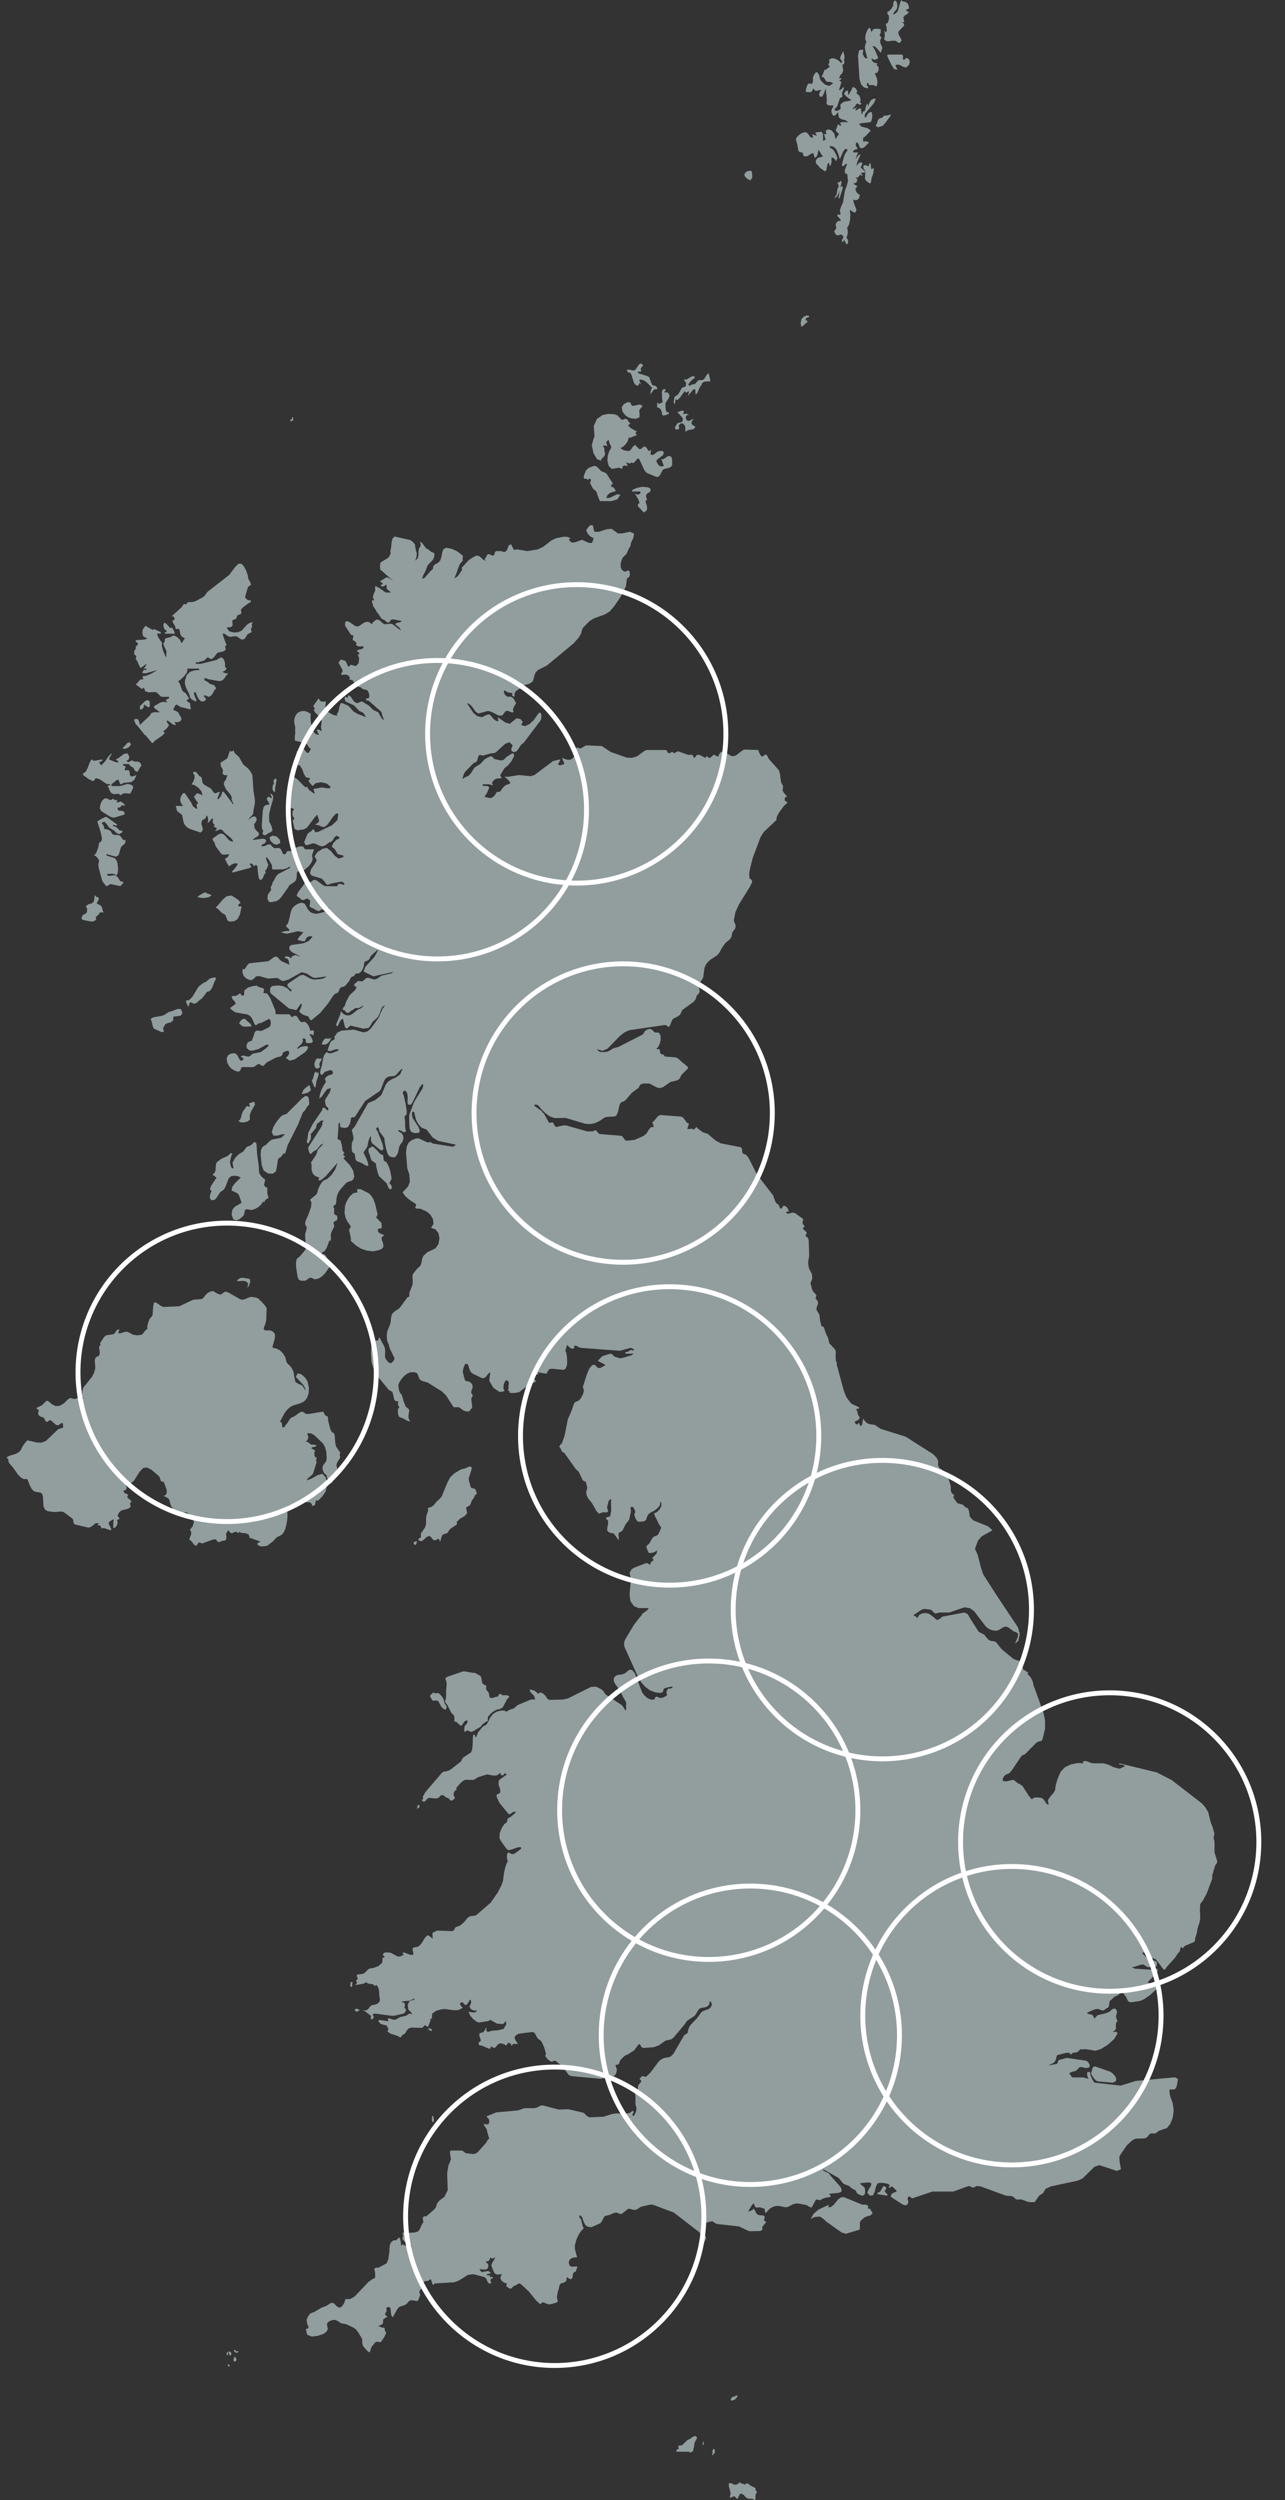 <?xml version="1.0" encoding="utf-8"?>
<!-- Generator: Adobe Illustrator 16.0.4, SVG Export Plug-In . SVG Version: 6.00 Build 0)  -->
<!DOCTYPE svg PUBLIC "-//W3C//DTD SVG 1.1//EN" "http://www.w3.org/Graphics/SVG/1.1/DTD/svg11.dtd">
<svg version="1.1" id="Layer_1" xmlns="http://www.w3.org/2000/svg" xmlns:xlink="http://www.w3.org/1999/xlink" x="0px" y="0px"
	 width="525.6px" height="1022px" viewBox="272.1 -231 525.6 1022" enable-background="new 272.1 -231 525.6 1022"
	 xml:space="preserve">
<rect x="272.1" y="-231" width="525.6" height="1022" fill="#333333" stroke="none"/>
<title>Group 4</title>
<desc>Created with Sketch.</desc>
<g id="WIP-VISUALS">
	<g id="HOME-DESKTOP" transform="translate(-399, -1944)">
		<g id="Page-1_1_" transform="translate(0, 1944)">
			<g id="Group-4" transform="translate(399, -231)">
				<path id="Page-1" fill="#929D9E" d="M640.864,0l-0.478,0.776l-1.06,3.755l-0.448,0.539l-0.706,0.572l-0.606,0.298l-0.131-0.298
					l0.479-0.842l0.566-0.559l0.479-0.667l0.214-1.127l-0.203-1.383l-0.49-0.789l-0.566,0.021l-0.479,1.035l0.021,0.953
					l-0.672,1.182l-0.941,1.003l-0.78,0.417v0.757l0.625,0.808v1.544l-0.479,1.38l-0.83,0.383l0.332,1.222l0.124,1.451l-0.267,0.811
					l-0.875-0.708l0.224,0.729l0.087,0.86l-0.062,0.95l-0.248,1l0.793,0.607l0.772,0.211l1.497-0.19l0.725-0.092l0.98,0.092
					l0.414,0.248l0.382,0.343l0.414,0.232l0.485-0.061l0.728-0.86l-0.351-1.003l-0.707-1.135l-0.351-1.24l0.359-0.586l2.045-2.127
					V9.756l-0.313-0.293l-0.319-0.206l-0.345-0.143l0.978-0.053V8.304l-0.329-1.232l0.63-0.718l0.996-0.602l0.751-0.868
					l-0.396-0.095l-0.962-0.61l0.954-0.578l0.403-0.045l-0.163-1.251l-0.393-0.826l-0.541-0.486l-0.638-0.298l-0.709-0.063
					l-0.287-0.143L640.864,0z M627.422,11.484l-0.596,0.976l-0.487,1.122l-0.214,0.765l-0.11,1.04l0.039,0.916l0.285,0.396
					l0.118,0.298l-0.464,1.499l-0.149,0.667l0.163,1.377l0.69,2.689l0.169,0.475l-0.554,0.272l-0.783-0.708l-0.545-1.195
					l0.152-1.211v-0.633l-1.655,0.335l-0.435,2.174l0.608,9.537l0.688,2.225l1.17,1.259l1.663,0.38v-0.62l-0.527-0.667l0.061-0.61
					l0.296-0.401l0.171-0.05l0.245,0.8l0.606,0.24l1.218-0.071l1.186,0.533l0.396-0.245l0.15-1.256l-0.084-1.185l-0.227-0.874
					l-0.741-1.739l0.968-0.277l0.582-0.987l-0.011-1.24l-0.859-1.019l0.267-0.208l0.016-0.095l0.09-0.33l-0.777-0.069l-0.788-0.301
					l-0.604-0.636l-0.242-1.127l0.695,0.57l0.704,0.15l0.701-0.211l0.65-0.509l-1.139-2.829l-0.685-1.283l-0.588-0.75l0.985,0.14
					l0.836,0.72l1.607,1.918l0.38-1.042l0.3-1.095l-0.861-1.977l-0.037-0.963l0.532-1.238l-0.231-0.185l-0.195-0.298l-0.259-0.151
					v-0.747l0.307-0.232l0.081-0.419l-0.016-1.377l-2.161-0.192l-1.036,0.348l-0.571,1.169l-0.535-1.752L627.422,11.484z
					 M615.878,23.071l-0.105,1.037l0.861,0.971l-0.192,0.324l-0.145,0.433l-1.205-1.077l-1.352-0.768l-1.362-0.208l-1.216,0.602
					l0.15,0.462l0.079,0.388l-0.121,0.499l-0.44,0.736l0.192,0.158l0.517,0.602l-1.516,1.174l-0.556,0.14l-0.259,0.351l-0.677,1.758
					l-0.427,0.72l0.806,0.203l0.588,0.729l0.443,0.778l0.358,0.359l1.26,0.029l0.751,0.203l0.551,0.457l-1.637,1.013l-1.885-0.676
					l-1.642-1.718l-0.614-2.135l-0.664-1.098l-0.648,0.092l-0.591,0.794l-0.477,0.968l-0.121,0.609l0.023,0.708l-0.013,0.733
					l-0.262,0.708l-0.276,0.142l-1.236-0.142l-0.44,0.549l-0.45,1.179l-0.264,1.185l0.137,0.549l1.725,0.108l0.722-0.377
					l0.456-1.185l0.809,0.921l0.762,0.056l0.82-0.267l1.01-0.013l-0.651,0.699l-0.29,0.947l0.171,0.832l0.771,0.337l0.514-0.478
					l0.517-1.069l0.672-1.966l0.388,3.206l0.098,1.752l-0.146,1.246l0.485,0.562l0.68,0.203l1.55-0.011v0.684l-0.532,0.739
					l-0.169,0.969l0.185,0.966l0.517,0.771l0.549,0.124l0.545-0.362l0.946-1.137l0.304,2.177l1.175,0.768l1.466,0.322l1.196,0.86
					l-2.475-0.084l-0.894,0.319l0.622,1.134l-0.735-0.061l-0.309-0.14l-0.351-0.425l-1.015,2.689l1.395,1.425l-0.701,0.902
					l-0.693,1.159l-0.512-2.235l-1.102-1.343l-1.317-0.438l-1.149,0.531l0.206,1.019l0.134,0.406h-1.025l0.161,0.443l0.274,1.056
					l0.25,0.562l-0.211,0.24l-0.554,0.404l-0.258,0.103l-0.063-3l-0.675-0.789l-2.356,0.296v0.686h0.366v0.696l-1.724-0.696
					l0.372,1.38l-0.849,0.034l-0.591-0.606l-0.559-0.842l-0.725-0.652l-0.817-0.082l-0.956,0.291l-0.929,0.527l-0.729,0.646
					l-0.72,0.887l-0.197,0.581l0.553,1.961l0.47,2.61l0.43,0.572l1.012,0.177l0.403,0.185l0.076,0.443l0.051,0.499l0.279,0.364
					l0.479,0.161l1.091-0.161l1.513-1.019l0.715-0.24l0.316,0.887l0.25,1.003l0.593-0.14l0.591-0.934l0.258-1.362l0.219-0.807
					l1.221,2.103l0.633,0.509l-0.653,0.333l-1.489,0.398l-0.586,0.573l-0.271,0.662l-0.036,0.467l0.308,0.923l0.161-0.071
					l1.075,1.219l0.101,0.216l1.939,1.388l0.475,0.042l0.4-0.76l0.15-1.114l0.206-1.034l0.598-0.57l0.256,1.356l0.445-0.253
					l0.356-1.312l-0.034-1.848l0.64,0.056l0.454,0.346l0.98,1.034l0.34-1.436l-0.644-1.493l-0.667-1.198l-0.788-0.86l-0.962-0.491
					v-0.747l1.627,0.414l1.038,1.042l0.72,1.691l0.688,2.328l1.379-3.159l0.737-1.045l0.952,0.106v0.675l-0.504,0.52l-0.448,0.792
					L617.335,64l-0.725,2.639l-0.158,0.834l0.161,0.362l0.551,0.079l0.2-0.341l0.728-0.554l0.503-0.024l-0.785,2.092l-0.145,0.488
					l-0.042,0.385l0.216,0.99l0.282,0.084l0.3-0.105l0.259,0.398l0.261,2.712l-0.52,1.974l-0.735,1.953l-0.759,4.755L616.17,84.4
					l-0.535,1.554l0.29,1.779H614.6v0.675l0.43,0.303l0.896,1.119v0.549l-0.582-0.111l-0.562,0.169l-0.49,0.499l-0.403,0.802
					l0.298,1.562l-0.894,1.282l0.596,1.227l0.799,0.436l1.568-0.393l0.756,0.691v0.673l-0.577,0.892l0.095,0.755l0.398,0.122
					l0.382-1.021l0.841,1.539l0.185,0.496l0.482-0.47l0.195-0.757l-0.137-0.832l-0.541-0.723l0.438-1.328l0.124-1.158l-0.158-1.093
					l-0.403-1.158l0.138,0.211l0.208,0.464l0.701-1.377l0.424-1.876l0.108-2.09l-0.216-2.061l1.576,1.063l0.717,0.045l0.427-1.108
					l-1.112-2.845l-0.216-1.356l0.774,0.325l0.928-0.18l0.746-0.765l0.269-1.422l-0.479-0.008l-0.909-0.958l-0.479-1.316
					l0.854-1.125l-0.999-0.583l-0.396-0.103v-0.612l0.53,0.05l0.366-0.177l0.271-0.47l0.227-0.831l-0.717-0.745l0.894-0.023
					l0.521-0.684l0.512-0.504l0.825,0.586v-0.678h-0.372v-0.755h1.39V69.96l-1.703-1.43l0.709-1.75l-0.562-0.494l-1.067,0.478
					l-0.804,1.148l0.266-1.491l1.458-3.359l-0.651,0.222l-0.498,0.473l-0.917,1.356l0.435-1.417l0.267-0.708l0.324-0.67h-2.011
					V61.69l0.801-0.549l0.414-0.145l0.487,0.019v-0.631l-0.371-0.359l-0.277-0.562l-0.05-0.631l0.324-0.564l0.487,0.066l0.411,0.72
					l0.49,1.33l0.849,0.253l0.899-0.398l1.992-1.971l-0.309-0.253l-0.672-0.113l-0.38-0.259l-0.253-0.053l-0.369,0.533l-0.245-0.169
					l-0.14-0.415l-0.071-0.591l0.029-0.507l0.182-0.227l0.564-0.34l2.375-2.464l-1.294-1.021l-2.502-0.628l-1.03-1.04l0.751-0.319
					l3.883-0.425l0.435-0.459l0.253-0.998l0.119-1.053l0.034-0.557l-0.304-1.095l-0.65,0.016l-0.646,0.467l-0.281,0.295
					l-0.496,0.987l-0.369,0.494l-0.315-0.161l-0.062-0.831l0.288-0.757l3.516-4.235l0.712-1.742l-0.973,0.011l-0.938,0.599
					l-0.762,1.164l-0.448,1.66l-0.058-0.771l-0.087-0.343l-0.166-0.324l-0.438,0.718l-0.227,0.81l-0.15,0.757l-0.208,0.594
					l-0.412,0.419l-0.242-0.148l-0.166,0.063l-0.197,1.037h-0.372l-0.09-1.945l-0.596-0.422l-1.694,0.995v-0.75l0.52-0.446
					l0.197-0.246l-1.176,0.581l-0.601,0.158l-0.174-0.229l0.509-0.361l0.49-0.512l0.411-0.694l0.503-0.459l1.089,0.62l0.611-0.541
					l-0.648-0.628l0.09-0.23l0.245-0.454l-0.216-1.164l-0.38-0.789l-0.498-0.501l-0.63-0.304l0.313-1.116l-0.641-1.037l-0.912-0.551
					l-0.458,0.261l-0.2,0.665l-1.025,1.808l-0.451,0.602l-0.081-1.691l-0.49-0.264l-0.639,0.56l-0.524,0.765l0.709,0.934
					l2.359,1.824l-3.155,0.581l-1.365,1.042l0.068,1.818l-0.519,0.467l-0.58,0.271l-0.611,0.092l-0.638-0.082v-0.75l0.919-0.871
					l1.179-3.521l0.959-0.43v-0.747l-0.152-0.604l0.143-0.628l0.685-1.533l-0.298-0.62l-0.387,0.546l-0.425,0.417l-0.445,0.248
					l-0.472,0.105l1.015-3.394l-0.385-0.09l-0.203-0.185l-0.152-0.224l-0.274-0.193l0.559-0.074l0.222-0.185l0.234-0.485h-1.015
					l0.596-1.354l0.732-0.768l0.4-1.087l-0.377-2.327l0.49-0.145l0.271-0.412l0.071-0.644l-0.158-0.884l0.222-0.681l-0.026-0.823
					l-0.493-2.019L615.878,23.071z M635.062,22.314v0.757l1.672,3.494l1.083,1.644l1.357,0.335l-0.177-0.372l-0.11-0.327
					l-0.147-0.306l-0.28-0.309v-0.76l1.405-0.05l1.452,0.797l1.387,0.415l1.223-1.161l0.293-1.129l-0.185-0.871l-0.524-0.575
					l-0.778-0.19l-0.182,0.148l-0.256,0.316l-0.345,0.256l-0.435-0.04l-0.104-0.409l0.061-0.702l-0.073-0.67l-0.535-0.29H635.062z
					 M636.027,46.815l-0.147,0.153l-0.524,0.187l-1.756,0.177l-0.342,0.509l-0.462,0.359l-0.574,0.071l-0.556,0.272l-0.504,0.699
					L630.909,50l-0.098,0.509l-0.274,0.383l-0.25,0.551l0.938,0.604l1.961-0.62l1.357-1.562l0.854-1.272l0.678-0.824l0.327-0.575
					l-0.077-0.443L636.027,46.815z M627.678,66.865l-0.155,0.834l-0.398,0.24l-0.909-0.441l-0.946,0.143l-0.037,1.082l0.814,1.237
					l-0.145,3.243l0.458,0.678l1.435,1.106l0.509-0.248l0.353-2.151l0.361-0.844l0.343-1.077l0.121-1.425l-0.016-0.696l-0.617,0.557
					l-0.348-0.008l-0.166-0.874l-0.076-0.99l-0.229-0.549L627.678,66.865z M577.808,69.969l-0.774,0.543l-0.338,0.472l-0.103,0.729
					l0.337,0.594l0.928,0.876l1.189,0.533l0.745-1.119l-0.042-1.789l-0.211-0.842l-0.577-0.177L577.808,69.969z M615.667,74.368
					l-0.901,0.248l-0.059,0.44l0.322,0.491l0.121,0.612l-0.479,1.011l-0.219,1.383l-0.243,1.137l-0.643,0.895l0.09,0.433
					l0.698-0.636l0.777-1.28l0.126-0.609l0.059-0.607l0.084,0.256l-0.039,1.203l-0.211,1.048l-0.05,0.72l0.276,0.029l0.332-0.7
					l0.453-1.557l0.391-1.016l0.256-1.021l-0.175-0.747l-0.351,0.029l-0.4,0.562l0.071-0.486l0.337-1.333l-0.036-0.908l-0.267-0.021
					L615.667,74.368z M600.878,129.435l-0.923,0.995l-0.379,1.642l0.284,1.451l0.715-0.277l0.894-0.95l0.827-0.525v-0.731h-0.683
					l0.119-0.781l0.219-0.346l0.711-0.156l0.15-0.111l0.121-0.016l0.068-0.129l-0.026-0.478l-0.98-0.026L600.878,129.435z
					 M533.398,149.086l-1.389,2.053l-0.807,0.367l-1.584-0.385l-1.044,0.018l0.188,0.932l0.321,0.177l0.417-0.031l0.466,0.322
					l0.462,0.75l0.16,0.509l0.098,0.543l0.725,2.042l0.251,0.522l0.348,0.354l0.52,0.304l0.405,0.105l0.364-0.274l0.38-0.871
					l0.711,0.736l-0.461-1.042l-0.25-0.351v-0.736l1.367,0.188l1.337,0.778l2.456,2.42l-0.366,0.633l-0.189,0.57l-0.087,0.657
					l-0.062,0.868l1.145-1.639l0.601-0.48l1.005,0.002v-0.612l-0.446-0.66l-0.495-0.166l-0.532-0.061l-0.572-0.37l-0.276-0.543
					l-0.938-2.544l-0.696-0.401l-3.893-1.232v-0.673l0.327,0.066l1.027-0.066l-0.2-0.853l0.026-0.475l0.543-0.728l0.143-0.087
					l0.124,0.008l0.068-0.106l-0.029-0.425l-0.909-0.683L533.398,149.086z M561.058,153.44l-1.078,1.689l-0.729,0.24l-0.802-0.011
					l-0.754,0.14l-1.317,1.465l-1.632,0.33l-0.574,0.562l-0.158-0.354l-0.147-0.126l-0.374-0.116l1.254-1.567l0.733-0.673
					l0.735-0.486v-0.736l-1.244,0.111l-2.014,1.216l-1.199,0.005l0.743,1.105l0.279,0.288l-0.219,1.359l-0.361,0.335l-0.49-0.011
					l-0.601,0.309l-0.422,0.596l-0.819,1.494l-0.454,0.639l-0.648,0.491l-0.464,0.214l-0.342,0.506l-0.243,1.38l0.008,1.108
					l0.248,0.204l0.29-0.597l0.124-1.314l0.872,0.269l1.022-1.05l1.854-2.599l0.36,0.528l0.406,0.055l0.965-0.583v0.657
					l-0.124,0.322l-0.25,1.011l2.171-2.623l0.844-0.098l0.079,2.119l0.506-0.304l0.354-0.557l0.983-2.293l0.529-0.531l0.406-1.061
					L560.31,156l2.358-0.121l-0.142-0.926l-0.47-2.085l-0.316-0.258L561.058,153.44z M542.982,159.604l-0.198,1l0.138,1.24
					l-0.063,0.644l0.269,1.673l-0.055,0.34l-0.562,0.185l-0.485,0.301l-0.506,0.061l-0.635-0.546v2.045l0.762,0.188l0.647,0.552
					l0.446,0.926l0.182,1.291l0.385,0.377l0.867-0.116l1.463-0.56v-0.665l-0.825-0.082l-0.39-0.792l-0.108-1.259v-1.544l0.231-0.48
					l1.11-1.705l0.318-0.834l-0.318-0.892l-0.472-0.47l-0.588-0.121l-0.654,0.15v-0.657h0.372v-0.729l-0.812-0.079L542.982,159.604z
					 M527.321,165.143l-0.899,1.325l0.29,1.773l1.136,1.509l1.303,0.889l1.452,0.438l1.581,0.116l1.466-0.57l0.058-1.335
					l-0.152-1.533l0.835-1.209l0.177-0.082l0.147-0.016l0.077-0.137l-0.032-0.488l-0.743-0.417h-0.646l-2.04,0.496h-0.358
					l-0.322-0.079l-0.353-0.304l-0.18-0.433l-0.092-0.398l-0.059-0.188l-1.241-0.066L527.321,165.143z M549.073,168.54l0.522,0.38
					l1.531,1.694l0.321,0.581l-0.227,1.116l-0.622,0.351l-0.785,0.108l-0.741,0.343l-1.022,1.839l0.77,0.736l1.067-0.38
					l-0.135-1.539l0.865-0.715l0.999,0.14l0.743,1.101l0.11,2.195l1.06-0.66l2.169-0.34l0.886-0.99l-1.373-0.889l-0.309-0.586
					l0.316-1.114l0.14-0.116l0.14,0.005l0.079-0.111l-0.016-0.496l-1.154,0.678l-0.662,0.203l-0.59-0.164l-0.585-0.874l0.121-0.876
					l0.532-0.536l0.641,0.177l-0.425-0.483l-0.614-0.164l-1.378,0.047l0.147-0.364l0.161-0.301v-0.602l-0.701-0.092L549.073,168.54z
					 M518.518,169.679l-2.225,1.554l-1.317,2.871l0.311,4.362l-0.337,0.66l-0.791,2.887l0.672,3.222l1.492,2.475l1.685,0.646v-0.596
					l1.201-1.211l0.414-0.887l-0.256-1.261l-0.1-0.153l0.058-0.76l-0.177-0.599l-0.464-0.406l0.414-0.338l0.419-0.092l0.435,0.124
					l0.467,0.306v-0.652l-0.311-0.649l0.061-0.557l0.361-0.451l0.54-0.33l0.158,0.718l0.219,0.678l0.279,0.646l0.366,0.596v0.596
					l-0.796,1.335l-0.599,1.818l-0.155,2.079l0.527,2.151l1.254,1.229l2.989-0.509l1.226,0.53l0.245-1.061l0.599-0.33l1.542,0.14
					l-0.715-1.38l0.636,0.111l0.506,0.225l0.45,0.063l0.515-0.398l0.917,0.24l0.796-0.823l0.693-0.953l0.63-0.116l0.379,0.612
					l1.809,3.911l0.532,0.808l0.575,0.546l3.769,1.594l0.777,0.1l0.78-0.623l1.146-2.18l0.648-0.486l1.906-0.435l0.951-0.509
					l0.403-0.67l0.013-1.454l-0.063-1.108l-0.298-0.757l-0.706-0.393l-0.817,0.164l-1.663,1.132l-0.911,0.079l0.321,0.654
					l0.695,2.048l-0.954,0.24l-0.854-0.285l-0.717-0.794l-0.564-1.267l0.749-0.781l2.014-1.483l0.326-0.963l-0.258-0.61l-0.47-0.201
					l-1.138,0.082l-0.915,0.367l-0.814,0.715l-0.854,0.52l-1.016-0.219l0.093-0.457l0.14-1.129l0.105-0.449l-0.841,0.694
					l-0.559-0.541l-0.54-0.916l-0.786-0.504l-0.698,0.367l-0.659,0.61l-0.701,0.198l-1.86-1.768l-0.856,0.691l-0.772,1.188
					l-0.757,0.633l-1.871-0.248l-0.962-0.401l-0.746-0.673l0.886-0.295l1.131-1.016l0.988-1.425l0.419-1.543l0.461,0.208
					l2.947-1.206l-0.227-0.174l-0.237-0.28l-0.222-0.203l0.158-0.367l0.15-0.143l0.377-0.145l-2.834-1.631l-0.938-1.09l0.326-0.066
					l0.717-0.591l-0.466-0.354l-0.775-1.161l-0.517-0.404l-0.569,0.056l-0.614,0.293l-0.653,0.04l-1.731-1.779l-1.326-0.483
					l-2.398-0.116L518.518,169.679z M391.517,170.682l0.026,0.433l-0.382,0.274l-0.174,0.238l-0.116,0.288l-0.09,0.288l0.056,0.058
					l0.73-0.193l0.575-0.369l-0.177-0.137v-0.494l0.034-0.37l-0.282-0.126l-0.222-0.002L391.517,170.682z M515.015,190.479
					l-2.172,0.8l-1.154,1.156l-0.105,0.356l-0.746,1.887l0.164,0.974l0.396,0.071l0.506-0.084l0.484,0.409l0.232,0.114l0.596-0.565
					l0.345,0.127l0.256,0.583l-0.121,0.427l-0.192,0.417l0.058,0.544l1.018,1.963l0.456,0.465l0.569,0.425l0.498,0.533l0.211,0.85
					l0.952,2.478l0.253,0.446l4.651,0.008l2.465-0.742l1.23-1.887l-1.418-0.158l-2.907,1.422l-1.489,0.105l0.58-1.298l1.064-0.831
					l1.176-0.422l0.954-0.137v-0.594l-0.722-0.984l-0.414-0.285l-0.596-0.042v-0.726l0.706-0.588l-2.63-4.104l-0.973-0.56
					l-1.097-0.369l-1.705-1.718l-0.768-0.48L515.015,190.479z M532.563,199.461l-1.914,0.858v0.594h3.403v0.715l-0.58,0.436
					l-0.625,0.143l-0.622-0.143l-0.582-0.436l1.528,2.459l0.527,1.443l-0.664,0.687v0.72l2.375,2.557l1.106-0.734l0.332-0.987
					l-0.224-1.295l-0.54-1.625l0.614-0.546l-0.085-0.565l-0.266-0.649l0.084-0.86l0.293-0.396l1.409-0.923l0.069-1.161l-1.157-0.565
					l-2.288-0.179L532.563,199.461z M512.996,215.139l-1.136,1.549l0.529,1.306l0.81,0.977l0.906,0.673l0.844,0.367l-0.659,1.911
					l-1.365,0.018l-2.763-1.271l-2.846,1.021l-1.39,0.119l-1.212-1.14l0.194-0.143l0.491-0.515l-1.145-0.546l-1.6-0.053l-3.1,0.599
					l-1.911,0.926l-3.424,2.615l-2.146,1.027l-4.262,0.707l-4.262-0.707l-1.115,0.229l-0.276-0.253l-0.92-1.86l-0.074-0.227
					l-0.071,0.103l-0.453,0.116l-0.45,0.312l-0.641,1.609l-0.422,0.678l-0.564,0.364l-0.439-0.019l-1.041-0.346h-1.9l-0.559,0.295
					l-0.38,1.251l-0.435,0.293l-0.691-0.137l-0.943-0.491l-0.563,0.1l-0.327,0.356l-0.232,0.538l-0.295,0.583l-0.535,0.409
					l0.712,0.71l-1.128-0.322l-1.481-1.422l-0.991-0.325l-0.503,0.061l-1.331,0.655l-1.919,1.354l-0.147,0.214l-2.027,2.211
					l-0.208,0.116l-0.203,0.161l0.016,0.372l0.061,0.451l-0.061,0.383l-1.357,2.011l-0.838,0.847l-0.867,0.385l0.896-2.074
					l0.638-1.963l0.735-1.734l1.17-1.38l-0.11-0.958l0.034-0.058l0.076-0.337v-0.715l-2.445-1.839l-2.09-0.945l-2.144-0.419
					l-1.212,0.552l-0.512,1.351l-0.292,1.72l-0.546,1.649l-0.92,0.923l-1.004,0.48l-0.807,0.665l-0.332,1.48l-0.475,0.267
					l-2.955,3.335l-0.933,0.147l0.477-1.293l0.949-1.797l0.896-2.396l1.766-1.75l0.577-0.773l0.206-0.594l0.202-0.874l-0.047-0.794
					l-0.517-0.351l-0.638-0.193l-1.395-1.1l-0.833-0.428l-1.536-2.063l-0.878-0.768l0.247,1.61l-0.273,0.66l-0.436,0.604
					l-0.216,1.391l0.008,1.026l-0.092,0.969l-0.398,0.865l-0.912,0.75l0.324-0.707l0.217-0.721l0.129-0.833l0.039-1.061l-0.142,0.1
					l-0.298-1.29l-0.264-1.486l-0.006-0.509l-0.888-1.161l-1.176-0.781l-6.404-1.443l-0.839,1.011l-0.326,1.639l-0.177,1.95
					l-0.391,1.971h0.338l-0.585,1.47l-0.738,0.826l-2.641,1.578l-0.391,0.449l-0.103,0.821l0.011,1.729l5.469,4.837l-1.483-1.058
					l-1.233-0.581l-2.752,1.639l0.472,0.485l0.211,0.156l0.337,0.074v0.639l-0.158,0.035l-0.492-0.035v0.718l0.562,0.087
					l0.529-0.056l0.501-0.258l0.45-0.491l0.341,0.718l-0.158,0.768l0.472,0.625l1.381,1.135l-2.08,0.079l-2.891-2.016l-0.312-0.092
					l-0.658-0.412l-0.377-0.087l-0.19,0.216l0.008,0.552l0.063,0.625l-0.05,0.493l-0.475,0.995l-0.343,0.937l-0.021,0.95
					l0.492,1.005h-0.985l0.108,0.684l0.16,0.718l0.383,1.19l0.187,0.182l0.936,1.459l0.063,0.358l0.514,0.501l1.474,2.219
					l0.735,0.507l0.546,0.201l1.018,0.889l0.506,0.201l0.529-0.188l0.567-0.836l0.402-0.267l0.983-0.005l3.157,0.654l-0.672,0.48
					l-1.42,0.261l-0.659,0.552l1.357,1.045l0.569,0.581l0.487,1.005l-3.432-2.631l-0.762-0.222l-2.485,0.222l-0.672-0.306
					l-1.516-1.343l-0.886-0.293l-0.445,0.169l-0.69,0.451l-0.67,0.625l-0.374,0.697l-1.047-0.86l-1.086-0.146l-1.057,0.367
					l-1.977,1.343l-0.838,0.235l-0.847-0.235l-2.093-1.462l-1.151-0.509l-0.807,0.269l-0.042,1.581l2.298,3.57l0.493,0.356h0.646
					l-0.107,0.443l-0.161,1.114l-0.103,0.441l0.475,0.166l0.442,0.274l0.411,0.377l0.369,0.47l-0.369,0.583l0.695,0.552l0.786,0.169
					l1.637-0.082v0.702l-0.67,0.396l-1.423,0.34l-0.656,0.499l1.02,0.699v0.644h-0.677l0.337,0.665l0.242,0.773l0.037,0.857
					l-0.247,0.918h0.308l-1.191,1.536l-1.099-0.145l-1.064-0.361l-1.092,0.902l-1.188-2.467l-1.896-0.546l-0.943,1.283l1.643,3.016
					v0.641l-0.277,0.319l-0.134,0.298l-0.098,0.314l-0.169,0.409l2.048-0.129l0.978,0.343l0.741,1.063l-0.227,0.253l-0.029,0.077
					l-0.113,0.259l1.271,0.258l2.053,2.628l1.474,0.372l0.709,0.678l1.6,0.322l0.604,0.546l0.451,1.169l0.076,1.095l-0.393,0.686
					l-0.978-0.011v0.697l1.204,0.33l4.989,4.394l0.261,0.623l0.127,0.66l0.29,0.902l0.354,0.847l0.287,0.494l-1.021-0.663
					l-1.437-2.591l-2.103-0.984l-1.819-1.799l-0.622-0.407l-0.482-0.19l-1.13-0.818l-0.633-0.206l-0.527,0.093l-0.946,0.499
					l-0.566,0.045l-1.083-0.604l-1.397-2.066l-0.946-0.599l-0.279,1.129l-0.363-0.068l-0.372-0.428l-0.321,0.071l-0.219,0.636
					l0.026,0.248l0.121,0.219l0.071,0.522l0.403,0.393l3.197,1.454l2.182,2.28l1.461,0.676l0.563,0.575l0.73,1.312l-3.598-1.422
					l-1.68-1.053l-1.404-1.678l-0.683-0.589l-2.262-0.995l-0.638-0.013l-0.475,0.992l-0.59,2.673l-0.606,0.805l0.311,0.636
					l-1.6-0.198l-2.035-1.098l-1.409-1.887l0.289-2.56h-1.834l-0.546-0.375l-0.72-0.913l-0.4,0.739l-1.157,1.565l-0.474,0.897
					l0.137,0.361l0.15,0.167l0.388,0.103l-0.525,0.947l0.641,1.069l1.924,1.826l0.681,1.446l-0.087,1.196l-0.2,1.319l0.315,1.836
					l-0.922-0.591l-0.479-0.14l-0.638,0.029l0.385,1.126l0.231,0.467l0.377,0.436l-0.814,0.032l-0.77-0.38l-0.646-0.709
					l-0.496-0.971l-0.374-1.37l-0.335-1.884l-0.155-1.855l0.185-1.267l-1.221-0.805l-1.302-0.417l-1.31,0.026l-1.263,0.493
					l-0.651,0.56l-0.525,0.778l-0.366,0.921l-0.187,0.995l0.061,1.174l0.432,1.887l-0.129,0.763l0.089,1.098l-0.245,2.412
					l0.156,1.006l4.153,0.979l0.58,0.359l0.496,0.596l0.326,0.62l0.354,0.47l0.551,0.158l-0.388,1.024l-0.521,0.712l-0.63,0.09
					l-1.466-1.66l-0.954,0.053l-1.848,1.058v0.697l0.285,0.844l-1.017,1.143l-0.285,1.127l0.261,1.153l0.614,0.383l0.77,0.103
					l0.759,0.322l0.925,1.483l0.628,1.834l0.866,1.446l1.664,0.312l-0.42,0.929l-0.258,0.282l1.694,2.016l1.382-1.214l2.208-0.319
					l2.254,0.533l1.518,1.285l-0.21,0.607l-1.16,0.04l-2.062-0.356l-3.581,0.628l0.147,0.446l0.107,0.457l0.153,0.485l0.267,0.509
					l-0.549-0.143l-1.491-1.063l-0.438-0.354l-0.861-1.338l-0.427,0.372l-0.849-0.639l-2.684-2.784l-0.859-0.567l-0.88-0.169
					l-0.88,0.356l0.103,0.419l0.161,1.061l0.108,0.422l-0.775-0.008l-0.213,0.728l0.021,1.172l-0.058,1.327l-0.195,0.586
					l-0.678,1.565l-0.147,0.67l0.108,1.192l0.467,1.61l0.105,0.981l0.327,0.227l1.544,0.454l0.514,0.298l-0.533,0.61l-0.174,0.617
					l0.026,1.24l0.082,0.293l0.464,0.715l0.134,0.314l-0.079,0.285l-0.232,0.266l-0.243,0.156l-0.126-0.076l0.849,3.631l1.155,0.588
					l2.598-0.383l1.258-0.646l3.348-4.457l0.79-0.763l0.227-0.037l0.09,0.618l0.425,1.137l0.113,0.799l-0.433,0.607l-1.212,0.797
					l1.446,0.232l1.205,0.575l1.154,0.177l1.291-0.984l2.267-3.222l1.339-1.398l0.849,0.198l-0.427,2.607l-2.217,2.08l-5.568,2.673
					l-1.168,0.206l-0.248-0.322l-0.287-0.61l-0.351-0.375l-0.461,0.393l-0.425,0.488l-1.075,0.673l-0.414,0.433l-1.159,2.848
					l-0.203,0.306l0.435,1.256l1.018,0.095l2.148-0.718l0.97,0.216l1.897,0.889l1.047,0.15l0.996-0.346l1.745-1.261l0.858-0.282
					l0.583-0.578l0.633-1.127l0.833-0.762l1.207,0.525v0.686l-1.199,0.472l-1.205,1.312l-0.641,1.362l0.467,0.628l0.482,0.261
					l0.493,0.62l0.743,1.343l0.456,0.417l2.077,0.501v0.625l-1.948,0.628l-1.682-1.288l-1.568-1.9l-1.603-1.208l-1.721,0.372
					l-2.082,1.346l-1.205,1.747l0.926,1.562l-0.657,1.267l-1.739,2.52l-0.353,1.567l0.621,0.934l4.167,1.274l0.57,0.544l1.275,1.623
					l0.351,0.343l0.658-0.108l1.168-0.467l4.181-0.739l0.982,0.631v0.684h-0.342l-0.359-0.169l-0.819-0.227l-0.827,0.047
					l-0.375,0.665l-0.247,0.288l-4.897-0.061l-1.004-0.543l-2.114-1.612l-1.244-0.509l-0.88,0.528l-0.512,0.433l-1.471-0.156
					l-0.608,0.061l-0.351,0.335l-0.591,1.013l-2.077,2.713l-0.743,1.506l0.545,0.689l0.527,0.182l0.846,0.842l0.512,0.229
					l0.548-0.09l1.015-0.478l0.445-0.063l1.089,0.8l-0.082,1.269l-0.185,1.169l0.752,0.512l1.017,0.391l1.052,0.707l1.084,0.309
					l1.111-0.789l0.667,0.351l0.738-0.25l0.799-0.464l0.859-0.253v0.618l-2.398,1.214l-2.704,0.66l-1.635-0.259l-0.777-0.372
					l-0.709-0.562l-0.577-0.763l-0.988-1.781l-0.475-0.567l-1.292-0.258l-1.534,0.557l-1.394,1.003l-0.875,1.129l-0.541,1.802
					l-0.445,2.114l-0.554,1.876L389,378.561l1.001,1.042l0.388,0.253v0.683l-1.761,0.111l-1.668,0.449l2.304,0.639l4.694-1.061
					l2.246,0.422l-1.982,2.204l-0.427,0.916l1.958,0.522l1.007,0.024l0.788-1.523l0.817-0.43l0.915-0.106l0.658,0.317l-1.604,1.646
					l-2.048,0.913l-5.161,0.755l-0.677,0.688l0.01,1.005l0.957,1.148l3.734,1.86l-0.991-0.282l-1.271-0.351l-1.123,0.383
					l-0.722,0.918l-0.546-0.454l-0.583-0.24l-0.611-0.055l-0.611,0.082v0.668l0.891,0.145l0.511,0.678l0.243,0.963l0.053,0.977
					l-0.427-0.343l-2.631-1.174l-0.746-0.564l-0.469-0.628l-0.503-0.507l-0.854-0.214l-0.722,0.293l-1.753,1.317l-0.59,0.303
					l-7.654,0.832l-0.643,0.543l-1.091,1.723l-0.369,0.219l-0.334-0.167l-0.245,0.04l-0.098,0.868l0.053,0.594l0.14,0.541
					l0.213,0.496l0.274,0.504l0.648,0.636l1.154,0.667l1.233,0.261l0.901-0.609l0.991-0.974l1.254-0.119l3.669,1.027l3.456-0.27
					l0.638,0.167l1.115,0.802l0.641,0.261h0.532l1.877-0.554l5.43-3.029l2.053,0.554l2.504,1.604l1.097,0.195l4.62-0.62
					l-1.052,0.705l-1.463,0.398l-2.651,0.193l-1.249-0.269l-3.134-1.647l-1.223,0.143l-5.269,3.568l0.013,0.9l0.493,0.617
					l1.197,0.958l-0.372,0.678l-1.378-1.364l-1.608-0.829l-1.719-0.356l-2.482,0.167l-0.728,0.261l-0.503,0.699l-0.082,1.422
					l0.316,0.705l7.425,6.164l3.015,0.652l1.85-2.588h0.372l-0.09,0.889l-0.208,0.728l-0.756,1.462l0.606,0.71l0.869,0.612
					l0.944,0.417l0.817,0.164l0.537,0.259l0.575,1.192l0.442,0.343l0.34-0.15l3.374-2.747l3.294-3.963l1.993-3.027l0.535-0.631
					l0.59-0.457l0.636-0.179l0.458-0.385l0.72-1.649l0.504-0.377l1.012-0.195l0.791-0.551l1.426-1.789l0.551-1.114l0.408-0.52
					l1.05-0.401l0.461-0.815l0.438-0.179l0.88-0.077l0.743-0.338l0.651-0.773l0.659-1.341l0.163-0.731l0.093-0.81l0.171-0.667
					l0.425-0.277l0.521-0.134l0.611-0.354l0.522-0.507l0.219-0.581l0.416-0.736l2.952-2.646l-0.828,1.776l-0.909,1.504l-3.363,3.694
					l-0.311,0.47l-0.504,1.256l0.014,0.538l3.877,1.874l8.202-1.813l-0.854,0.602l-4.015,0.929l-1.953,1.312l-1.033,0.306
					l-2.146-0.676h-1.114l-1.466,1.319l-0.653,0.063l-1.26-0.153l-1.112,0.979l-0.433,0.261v0.673l0.957,0.675l-0.617,1.156
					l-2.045,1.878l-0.438,0.602l-1.289,2.483l-0.137,0.354l-0.166,0.755l-0.19,0.43l-0.303,0.385l-0.232,0.195l-0.182,0.29
					l-0.152,0.667l0.669,0.093l0.81,0.921l0.593,0.282l0.604-0.171l1.078-0.911l0.546-0.214l0.835-0.667l0.206-0.063l0.999,0.063
					l0.556-0.134l1.666-1.048l-0.52,0.802l-0.624,0.467l-1.263,0.58l-2.378,1.858l-0.922,0.409l-1.126,0.032l-1.218-0.486
					l-1.188-1.193l-0.279,1.283l-1.766,4.312l0.685,0.572l0.944-1.963l0.587-0.794l0.678-0.33l0.817,3.444l0.801,0.583l1.392-1.259
					l5.301,1.24l2.119-0.258l0.548-0.588l1.154-1.929l2.04-1.847l0.765-1.391l0.548-1.602l0.651-1.333l1.094-0.609l-1.049,1.488
					l-1.634,3.692l-3.155,4.335l-1.339,1.161l-1.663,0.409l-4.02-1.146l-5.013,0.443l-1.666,0.823l-1.26,1.776l0.211,0.747
					l-0.396,0.425l-0.648,0.309l-0.53,0.356l-0.385,0.718l-1.007,2.974l1.102,0.251l2.159-0.729l1.193-0.084v0.562l-2.493,1.005
					l-1.347,0.161l-0.92-0.56l-0.951,1.061l-0.479,1.164l-0.612,3.352l-0.545,1.868l-0.119,1.005l0.296,0.792l0.49,0.092
					l0.479-0.454l0.469-0.575l0.448-0.296l2.071-0.657l0.67,0.293l0.316,0.649l-0.095,0.654l-0.567,0.293l-0.97,0.229l-1.08,0.639
					l-0.606,0.947l0.45,1.185l-0.94,1.433l-0.852,1.71l-0.643,1.831l-0.319,1.842l1.149-0.939l0.999-1.549l1.128-1.393l1.51-0.438
					l-0.303,1.225l-0.34,0.8l-1.603,2.533l-0.2,0.594l0.092,0.765l0.321,1.398l0.146,0.148l0.303,0.214l0.335,0.343l0.232,0.573
					l-0.077,0.53l-0.393-0.05l-0.419-0.296l-0.127-0.185l-0.013-0.127l-0.295-0.206l-0.401-0.195l-0.318-0.084l-0.321,0.18
					l-0.124,0.369l-0.077,0.415l-0.158,0.311l-3.739,5.484l-1.821,3.646l-0.277,2.362l-0.192,0.53l-0.084,0.628l0.147,0.52
					l0.501,0.195l0.185-0.28l0.83-1.594l-0.034-1.963l2.146-2.515l0.301-1.644l0.79-0.488l0.664-0.615l0.628-0.348l0.638,0.288
					l-0.279,0.454l-0.298,0.309l0.211,0.401l-0.419,1.106l-5.454,8.544l0.108,0.971l0.309,1.026l0.354,0.591l0.45-0.01l0.898-0.945
					l1.305-0.688l1.7-2.016l1.115-0.583l-0.759,0.992l-0.896,0.86l-0.751,0.929l-0.313,1.185l-0.312,0.72l-2.101,3.193l0.256,0.696
					l0.05,2.373l0.374,1.214l0.686,0.881l0.672,0.414l1.368,0.518l-0.346,1.153l0.657-0.029l0.601-0.253l1.773-1.462l4.823-5.504
					l-0.925,2.66l-1.55,2.335l-1.721,1.625l-1.432,0.628l-0.659,0.557l-0.854,1.293l-0.732,1.52l-0.319,1.216l-0.358,1.003
					l-2.701,2.306l0.569,1.216l-0.19,1.758l-1.057,3.103l-1.176,2.612l-0.187,0.998l0.142,0.625l0.349,0.588l0.213,0.649
					l-0.703,2.583l0.081,1.968l0.245,1.987l-0.013,1.834l-0.488,0.913l-1.895,2.246l-1.395,1.174l-0.269,1.708l0.103,1.984
					l0.588,3.752l0.532,1.063l0.878,0.343l1.449,0.018l0.575-0.164l1.12-0.829l0.527-0.237l0.585,0.029l0.978,0.488l0.478,0.127
					l1.17-0.243l1.112-0.573l0.98-0.779l0.816-0.852l1.647-2.33l0.498-1.33l-0.582-0.57l-0.045-0.362l-0.807-1.984l-0.467-0.66
					l-0.447-0.467l-0.504-0.214l-0.625,0.09v-0.539l1.157-0.726l0.794-1.19l1.112-2.948l0.219-0.203l0.221,0.105l0.172-0.045
					l0.065-0.707l-0.053-1.668l0.053-0.47l0.309-0.852l1.055-2.095l-0.324-1.655l0.588-0.515l0.788-0.327l0.308-1.158l-0.387-0.9
					l-0.602-0.171l-0.453-0.518l0.082-2.021l-0.104-0.256l-0.194-0.403l-0.095-0.377l1.067-0.823l0.123-0.721l0.124-1.557
					l0.127-0.734l0.355-1.1l0.475-0.974l0.551-0.836l2.282-2.575l0.757-0.544l1.692-0.559l0.688-0.581l0.343-1.219l-0.448-2.262
					l-1.244-2.103l-2.759-3l0.231-0.182l0.24-0.293l0.234-0.188l-0.496-0.446l-0.21-0.101v-0.612h0.342v-0.546l-0.605-0.594
					l-0.177-0.691l-0.034-0.834l-0.209-1.026l-0.495-1.76l-0.282-0.071l-0.743-0.393l-0.177-0.201l0.367-4.787l-0.032-0.583
					l0.016-0.557l0.174-0.472l0.367-0.211l0.115,0.562l0.006,0.775l0.042,0.412l0.931,0.306l1.233,0.101l1.08-0.333l0.459-1.005
					l0.15,0.084l0.306-1.082l0.248-1.259l-0.019-0.449l0.374-0.258l0.906-0.079l0.448-0.272l4.117-6.352l5.938-4.064l0.479-0.641
					l1.191-3.138l0.54-1.114l0.746-0.681l0.841-0.38l2.026-0.164l0.847-0.443l1.842-2.061l0.867-0.602l-0.975,2.356l-1.732,1.296
					l-1.905,0.839l-1.508,1.011l-0.796,1.182l-1.769,4.093l-0.475,0.515l-2.087,1.642l-2.895,1.224l-5.429,9.542l-1.224,1.404
					l0.622,2.604l0.087,0.757l-0.11,0.757l-0.49,0.987l-0.108,0.696l-0.042,1.623l0.042,0.815l0.161,0.636l0.382,0.454l0.396,0.216
					l0.301,0.325l0.303,2.214l0.52,0.694l1.679,0.615l2.18,1.261h0.904l-0.348-1.573l-0.496-1.364l-1.196-2.507l1.465-2.148
					l0.237-0.665l0.105-0.884l0.309-1.243l0.44-1.177l0.503-0.665l-0.005,1.86l0.459,1.137l3.286,2.71l0.946,0.333l0.417-0.86
					l-0.377-1.863l-1.9-4.842l-0.783-1.459l0.799-0.633l0.377,0.739l0.258,1.132l2.001,2.678l0.185,1.773l0.511,2.536l0.709,2.272
					l0.799,0.974l1.579,0.343l0.571-0.113l0.712-0.776l0.479-0.916l0.217-0.818l0.145-0.866l0.24-1.045l0.424-0.787l0.575-0.705
					l0.49-0.868l0.179-1.277l-0.234-1.024l-0.517-0.697l-0.656-0.451l-0.633-0.312v-0.607l0.854,0.24l0.804,0.467l0.746,0.264
					l0.685-0.364l-0.269-1.013l-0.103-1.195l0.002-1.736l-0.216-1.805l0.127-0.673l0.63-0.264l0.147-1.386l-0.451-3.071l-0.69-3.138
					l-0.569-1.599l0.672-0.818l0.675,0.24l0.52,0.926l0.211,1.209l-0.087,2.731l0.374,0.702l1.073-0.058l0.703-1.048l2.86-5.995
					l0.685-0.945l0.533-0.401l0.234,0.338l-0.225,1.288l-3.537,5.734l-1.939,5.127l-0.074,0.749l0.074,3.391l0.147,1.615l0.54,1.251
					l1.171,0.509l1.212,0.019l0.912-0.169l0.324-0.723l-0.562-1.617l-2.361-3.586l-0.303-1.108l-0.035-0.897l0.256-0.668
					l0.741,0.185l0.028,0.425l0.646,2.676l0.577,1.137l0.782,1.182l0.915,0.947l2.021,0.773l2.541,3.243l2.161,1.383l7.388,1.594
					l-1.21,0.823l-8.292-1.309l-1.07-0.67l-0.568,0.258l-0.833-0.147l-3.171-1.497l-0.672-0.084l-0.937,0.2l-1.56,0.654
					l-1.131,0.984l-0.717,1.557l-0.304,2.375l0.501,6.344l0.24,0.908l0.298,0.765l0.324,1.061l0.208,2.987l-0.757,1.908
					l-2.206,2.346l0.976,1.428l1.615,1.472l2.879,1.914v0.662l-0.361,0.81l0.458,0.333l1.608,0.056l2.717,1.201l1.455,1.229
					l1.073,1.834l0.245,1.953l-1.044,1.612l1.811,0.607l1.202,1.52l0.448,2.127l-0.43,2.385l-1.199,1.745l-3.316,1.581l-1.604,1.47
					l-0.475,0.998l-0.411,2.037l-0.298,0.839l-0.4,0.52l-0.909,0.771l-1.65,2.069l-0.276,0.528l-0.085,0.829l0.127,1.892
					l-0.042,0.863l-0.192,0.776l-1.142,2.95l-0.037,0.436l0.014,0.929l-0.098,0.285l-0.515,0.14l-0.236,0.193l-3.231,4.42
					l-2.046,1.33l-0.973,1.002l-0.416,1.607l-0.132,1.771l-0.348,1.177l-0.881,2.119l-0.205,0.758l-0.103,0.58l-0.026,1.929
					l0.155,1.021l0.701,1.713l0.163,0.836l0.282,0.8l1.787,3.631v0.581l-0.203,0.303l-0.169,0.344l-0.87,0.918l-0.888-0.147
					l-0.828-0.771l-0.653-0.942l-0.234-0.8l0.079-2.09l-0.037-0.966l-0.248-0.897l-0.363-0.833l-0.749-1.212l-0.184-0.482
					l-0.475-0.963l-0.498-0.449l-0.229,1.006l-0.237,0.269l-0.551,0.079l-1.052-0.068l-0.701,0.691l-0.346,1.567l-0.147,3.13
					l0.256,3.438l0.917,3.071l1.435,2.62l4.738,5.742l0.999,0.465l0.487,0.504l0.314,1.103l0.219,1.201l0.219,0.786l0.329,0.312
					l0.406,0.169l0.933,0.108l-0.216,0.649l0.005,0.594l0.206,0.575l0.377,0.538l-0.588,0.786l-0.04,1.428l0.306,1.338l0.478,0.612
					l1.028,0.264l2.132,1.153l1.075,0.285l-0.646-1.396l-0.021-0.422l0.014-0.8l0.264-1.557l-0.019-0.744l-1.429-1.248l-0.793-2.029
					l-0.567-2.04l-0.343-0.934l-0.5-0.375l-0.388-0.893l-0.242-1.002l-0.093-0.726l-0.008-0.634l0.058-0.44l0.198-0.518l0.438-0.768
					l0.751-1.101l0.996-1.061l1.137-0.884l1.193-0.547l1.893-0.028l1.064,0.464l0.926,2.433l1.069,0.679l2.249,0.633l5.869,3.682
					l1.647,1.623l2.881,4.465l0.445,0.349l1.766-0.048l0.473,0.198l1.262,0.976l1.058,0.465l1.136,0.166l0.521-0.18l0.33-0.403
					l0.245-0.406l0.273-0.18l0.338-0.707l-0.259-1.631l-0.16-1.797l0.63-1.267l-0.712-1.243l0.245-1.059l0.433-0.974l-0.153-1.11
					l-0.604-0.815l-0.63-0.451l-0.714-0.192l-0.805-0.048l-0.324-0.578l-0.39-1.256l-0.459-2.026l0.138-0.935l0.337-1.082
					l0.393-0.89l0.306-0.358l0.802,0.206l0.343,0.602l0.237,0.947l0.472,1.237l0.435,0.609l0.577,0.46l3.711,1.797l0.746,0.095
					l0.804-0.409l1.215-1.538l0.736-0.473l-0.433,3.457l1.753,2.929l2.546,1.676l1.939-0.351l-0.477-1.352l0.169-1.475l0.568-1.232
					l0.728-0.642l0.021,0.396l0.69,0.306l0.103,0.892l-0.202,1.122l0.1,0.879l-0.021,0.071l-0.143,0.316l-0.14,0.234l0.115,0.225
					l0.167,0.127l0.163,0.042l0.2,0.09v0.649l1.55,0.124l2.367-0.341l3.905-2.972l2.6-1.177l0.484-0.403l-1.694-1.716l0.683-0.554
					l0.329-0.09l-0.107-0.33l-0.228-0.902l0.772-0.752l0.591-0.969l0.185,0.274l0.084,0.256l0.068,0.649l-0.245-0.388l-0.247-0.129
					l-0.562,1.058l0.261,0.549l0.311,0.354l0.369,0.056l0.456-0.314l-0.179-0.171l-0.053-0.026l-0.111-0.446l3.532,0.573
					l1.078-1.832l1.289-0.203l4.651,0.454l0.817-0.485l0.566-1.398l0.09-1.409l-0.093-1.863l-0.25-1.721l-0.396-0.926l0.648-2.367
					l1.424,1.279l0.779,0.307l0.852-0.398l-0.087-0.37l-0.023-0.076l-0.048-0.016l-0.152-0.177l0.714-0.293l0.735,0.259l0.78,0.438
					l0.833,0.235l15.849,1.18l4.212-1.146l0.239-0.061l1.213,0.554v0.652l-0.943-0.383l-0.768,0.321l-0.767,0.491l-0.952,0.156
					v0.599h3.43l-0.881,0.631l-4.141,1.251l-1.007-0.074l-1.85-0.617l-0.394-0.317l-0.287-0.374l-0.366-0.304l-0.622-0.195
					l-3.134,0.95l-0.746,0.586l-1.286,1.425l2.488,1.27l0.63,0.504l-2.037,1.113l-0.54,0.058l-0.807-0.312l-0.527-0.648l-0.58-0.451
					l-0.976,0.24l-1.167,1.419l-0.973,2.354l-1.626,5.069l0.456,1.459l-0.43,1.639l-0.794,1.436l-0.63,0.82l-0.527,0.378
					l-1.099,0.436l-0.414,0.361l-0.343,0.749l-0.701,2.15l-1.679,3.9l-1.323,6.7l-1.046,2.977l-0.237,0.198l-0.532,0.614
					l-0.361,0.649l0.512,0.586l0.524,1.232l0.25,0.285l0.819,0.453l4.687,6.601l1.165,1.053l1.703,3.562l1.186,0.591l0.143,0.163
					l0.101,0.871l0.36,1.214l-0.092,0.758l-0.217,0.704l-0.123,0.665l0.269,1.352l0.656,1.147l1.483,1.857l1.798,3.217l1.081,1.088
					l1.035-0.457l0.788-0.164l1.145,0.101l0.737-0.401l-0.435-1.633l0.475-2.156l0.419-0.889l0.78-0.446l-0.084,1.715l0.113,2.887
					l-0.42,2.481l-1.652,0.506v0.594l0.765,0.642l0.019,1.237l-0.269,1.438l-0.146,1.309l0.49,0.607l0.58,0.369l0.688,0.18
					l0.788,0.061l0.459,0.425l1.761,2.465l0.039-0.964l-0.145-1.143l0.105-0.958l1.362-0.757l0.509-0.823l0.846-1.776l1.481-1.913
					l0.217-0.693l0.157-0.939l0.282-1.119l0.153-1.183l-0.225-1.155l0.667-0.335l0.569,0.361l0.451,0.831l0.355,0.989l-0.456,0.855
					l0.301,1.356l0.68,1.24l0.67,0.546l2.237-0.163l0.941-0.592l0.393-1.279l0.388-0.897l0.911-0.739l1.782-0.974l1.483-1.189
					l0.707-1.021l0.197-1.28h0.338l0.042,1.645l-0.768,1.504l-1.117,1.076l-1.06,0.436l0.166,0.792l1.897,3.806l0.839,1.253
					l-0.957,2.24l-0.583,0.845l-1.6,0.659l-0.68,0.795l-0.978,1.823l-0.428,0.436l-0.521,0.42l-0.343,0.478l0.105,0.665l0.783,1.817
					l0.242,0.229l1.521-0.16l0.867-0.352l0.873-0.646l-0.232,1.367l-1.719,1.794l0.557,0.938l-0.356,0.187l-0.458,0.312
					l-0.383,0.438l-0.158,0.515l-0.168,0.374l-0.377-0.155l-0.654-0.507l-0.814,0.093l-4.578,1.752l-1.148,0.729l-0.796,1.459
					l0.582,2.33l-0.572,6.359l0.358,2.826l1.384,1.987l1.821,0.823l4.28,0.061l-0.63,0.874l-1.997,1.425l-0.436,0.873l-0.411,0.304
					l-2.648,3.454l-3.279,5.46l-0.582,1.312l-0.124,1.164l0.267,1.166l5.759,12.664l1.188,1.842l1.595,1.721l1.916,1.369
					l2.135,0.808l2.188,0.237l0.859-0.443l0.348-1.225l0.549-0.34l2.509-0.602l0.72,0.036l-0.445,0.47l-0.445,0.301l-0.425,0.063
					l-0.424-0.208l-0.428,0.493l-0.382,0.575l-0.143,0.766l0.277,1.068l-1.365,0.795l-0.707,0.211l-0.819,0.071l-0.363-0.101
					l-0.752-0.377l-0.445-0.045l-0.374,0.24l-0.171,0.374l-0.053,0.344l-0.056,0.182l-1.542,0.079l-1.444-0.684l-1.221-1.084
					l-0.891-1.198l-2.946-7.74l-1.163-1.414l-1.13-0.09l-1.795,1.443l-1.013,0.401l-2.119,0.319l-0.909,0.509l-0.54,0.832
					l0.05,1.285l0.683,1.248l1.79,2.377l1.212,2.576l1.331,2.282v3.069l-0.166,0.316l-0.358-0.38l-0.619-1.048l-0.735-0.857
					l-6.396-4.198l-0.567-0.663l-0.456-0.825l-1.052-0.829l-1.89-0.95l-2.079,0.082l-9.473,4.705l-1.987,0.465l-5.68,0.15
					l-0.778-0.491l-0.812-1.237l-1.025-0.945l-1.086-0.363l-0.973,0.53l-0.641-0.784l-0.872-0.525l-0.97-0.284l-0.909-0.104
					l0.374,0.987l1.466,1.515l0.498,1.522h-1.688l-5.445,2.272l-1.708,1.438l-1.162,0.319l-1.094,0.528l-0.638,0.433l-0.364-0.135
					l-0.405-0.24l-0.417-0.116l-1.562,0.13l-1.466,0.453l-1.312,0.863l-1.122,1.372l-1.036,2.156l-0.664,0.934l-0.883,0.375
					l-0.56,0.401l-1.989,2.425l-0.056,0.364l-0.372,0.947l-0.424,0.662l-0.2-0.53l-0.147-0.572l-0.33-0.167l-0.332,0.338
					l-0.145,0.958l-0.095,3.462l-0.211,1.473l-0.411,1.08l-3.258,2.135l-0.986,1.688l-4.011,3.135l-0.973,0.533l-0.923,0.267
					l-0.943,0.09l-0.757,0.422l-6.91,8.08l-0.712,1.316l-0.304,0.409l0.198,0.494l-0.056,0.38l-0.514,0.763l0.765,0.493l0.709-0.341
					l0.7-0.812l0.723-0.47l2.791,0.288l1.107-0.288l0.363-0.282l0.277-0.375l0.348-0.321l0.588-0.143l0.579,0.174l0.954,0.771
					l1.07,0.375l0.69,0.847l0.599,0.085l0.366-0.167l0.361-0.298l0.633-0.665l-0.602-0.879l0.017-1.071l0.477-0.937l0.791-0.478
					l-0.121-0.349l-0.188-0.222l1.771-2.048l0.94-0.834l1.025-0.551l3.455,0.05l0.994-0.604l0.83-0.507l3.598-1.126l2.823,0.479
					l1.362-0.126l1.284-0.977l0.393,0.918l0.511,0.127l0.562-0.396l0.574-0.649l0.153,0.33l0.155,0.135l0.366,0.158l-2.965,2.132
					l-0.313,0.335l-0.11,0.564l-0.006,1.159l0.225,0.546l0.395,1.271l0.119,1.28l-0.572,0.58l-0.861,0.291l-0.143,0.662l0.239,0.768
					l0.952,2.014l3.801,4.665l0.838-0.197l0.859-0.694l1.317-0.147l-0.643,0.828l-2.035,1.594L480,743.227l-0.19,0.137l-0.115,0.333
					l-0.24,1.116l-0.169,0.219l-0.891,0.636l-1.046,1.562l-0.812,2.026l-0.163,2.032l0.564,1.264l2.276,3.143l0.765,0.634
					l1.35-0.243l2.569-0.923l1.348-0.009v0.612l-2.564,1.911l-0.87,0.319l-0.517-0.13l-1.081-0.564l-0.403,0.09l-0.311,0.688
					l-0.068,0.966l0.113,0.992l0.266,0.758l-0.566,1.15l-0.554,1.684l-0.413,1.865l-0.448,3.441l-0.67,1.837l-1.465,2.854
					l-2.889,4.153l-5.907,5.111l-0.92,0.275l-1.025,0.073l-0.819,0.228l-0.712,0.464l-1.481,1.789l-0.972,0.897l-0.986,0.681
					l-1.471,0.467l-0.34,0.465l-0.234,0.572l-0.324,0.401l-0.575,0.229l-6.159-0.229l-1.903,0.937l0.111,2.392l-1.645-1.31
					l-0.684,0.014l-0.917,1.026l-1.218,2.016l-0.719,0.887l-0.971,0.676l-1.655,0.285l-0.387,0.313l-0.014,0.724l0.222,0.91
					l0.079,0.803l-0.453,0.327l-1.086-0.177l-1.914-0.755l-0.946-0.161l0.343,1.093l-1.437,0.602l-0.957-0.008l-2.653-1.452
					l-0.572-0.143l-1.353-0.092l-0.822,0.161l-0.545,0.425l-0.079,0.541l0.604,0.53v0.49h-0.715l-0.15,2.08l-1.57,1.377
					l-2.027,0.766l-1.536,0.229l-0.646,0.358l-1.5,1.55l-0.933,0.348l-1.79,0.146l-0.469,0.47l0.393,1.034v0.496l-0.48,0.304
					l-0.123,0.24l0.092,0.271l0.169,0.352v0.596l-0.343,0.206l-0.335,0.29h0.968l2.772-0.557l0.712-0.535l0.886,0.596l1.961,0.27
					l0.891,0.768l0.34-0.541l0.69,0.645l0.417,1l0.194,1.2l0.056,1.246l0.264,2.016l-0.158,0.781l-0.783,0.794l-0.864,0.38
					l-1.668,0.327l-0.712,0.694l-0.585,0.823l-0.546,0.406l-0.712,0.156l-1.064,0.013l0.965,0.296l2.464,1.897v0.501l-0.103,0.865
					l0.704,0.037l0.577-0.699l-0.496-1.298l0.881-0.338l6.937,0.932l1.084-0.04l3.861-0.905l0.745-0.794l0.18-0.899l-0.706-0.66
					l0.281-1.172l-0.229-0.73l-0.602-0.344l-0.812,0.014l0.611-0.388l2.808-0.256l1.441-0.597l0.58-0.412v0.6l-1.9,0.48
					l-0.828,1.641l0.285,1.938l1.418,1.428v0.504l-0.654-0.37l-0.511,0.13l-1.213,0.834l-2.403,0.501l-1.679,0.974l-0.675,0.161
					l-0.717-0.116l-1.303-0.448l-0.735,0.026l0.111,0.261l0.124,0.609l0.104,0.27l-3.824-0.549l-0.311,0.549l0.951,1.101
					l2.459,0.628l0.725,1.552l-0.453,0.85l1.202,0.879l3.242,1.058l0.519,0.417l0.259,0.077l0.445-0.198l0.414-0.766l0.933-0.419
					l0.456-0.581l0.396-0.715l0.445-0.602l0.767-0.522l0.757-0.18l4.438,0.104l0.859-0.885l0.346-0.258l0.677,0.591l0.448,0.143
					l0.914-2.272l0.116-0.606v-0.304l0.111-0.158l0.456-0.071l0.107-1.984l1.632-1.185l2.085-0.567l1.457-0.156l3.745,0.51
					l1.903-0.077l1.713-0.937l-0.748-0.739l-0.396-0.772l0.18-0.555l0.964-0.166l0.422,0.591l0.427,0.386l0.512,0.121l0.309-0.169
					l0.4-0.657l0.276-0.271l0.391-0.854l0.318-0.257l0.341,0.56l0.008,0.718l-0.24,0.752l-0.292,0.552l-0.148,0.166l0.462,0.961
					l0.764,0.572l0.92,0.229l0.909-0.061l-0.477,0.707l-0.901,0.116l-2.054-0.269l0.636,1.462l1.204,1.43l1.345,1.066l1.08,0.422
					l3.92-0.604l0.72-0.501l2.69,1.525l1.972,0.206l0.574-0.062l0.406-0.292l0.58-0.729l0.247,0.155l0.043,0.573l-0.021,0.522
					l-1.057,1.808l-2.38,0.585l-2.539,0.178l-1.541,0.517l-0.343-0.351l-0.335-0.256v-0.499h0.313l-0.313-0.599l-0.327,0.448
					l-0.532,1l-0.192,0.256l-1.7,0.541l0.014,1.245l0.439,1.024l0.124,0.837l-0.946,0.726l0.113,0.572l0.09,0.222l0.166,0.287
					l0.873,0.059l2.943,1.267l0.639,0.013l0.187-0.828l0.453,0.031l0.551,0.375l0.507,0.143l0.479-0.306l0.701-0.86l0.521-0.48
					l0.527-0.237l0.472,0.023l1.244,0.304l0.514,0.391l0.335,0.107l0.222-0.168l0.469-0.744l0.158-0.169l0.329,0.055l0.391,0.183
					l0.332,0.24l0.132,0.316l0.143,0.42l0.281-0.146l0.235-0.364l-0.011-0.211h2.079l-0.363-0.691l-0.517-0.766l-0.38-0.775
					l0.051-0.755l0.439-0.501l0.67-0.434l0.701-0.292l5.36-0.652l0.659,0.18l0.44,0.473l0.788,1.522l0.464,0.604l0.861,0.573
					l0.406,0.428l0.599,1.061l0.556,1.319l0.485,1.507l0.363,1.567l-0.126,0.053l-0.15,0.048l-0.093,0.14l0.063,0.354l0.522,0.797
					l0.98,0.981l1.117,0.573l0.914-0.438l0.693,0.061l2.915,2.434l2.344,3.232l0.912,0.524l12.44,1.146l3.508-1.485l0.751,0.103
					l0.949,0.314l0.877-1.021l0.354-1.696l-0.622-1.716l0.301-0.222l0.703-0.092l0.356-0.232l0.219-0.372l0.29-0.932l0.171-0.335
					l1.292-1.33l0.838-0.623l0.754-0.264l2.896-1.85l0.264-0.518l1.308-1.639l0.464-0.361l0.255,0.256l0.271,0.56l0.393,0.567
					l0.641,0.264l4.226-0.306l2.103-0.753l2.775-1.929l2.362-0.552l0.962-0.762l1.396-1.663l3.264-3.908l0.453-0.781l0.469-0.515
					l2.966-1.968l0.7-0.972l0.606-1.09l0.686-0.873l0.949-0.364l0.978-0.082l1.151-0.377l0.892-0.826l0.221-1.499l0.728,0.718
					l0.127,0.902l-0.393,0.932l-0.802,0.736l-2.138,0.758l-0.861,0.479l-1.705,2.33l-2.834,3.004l-0.306,0.461l-0.332,0.682
					l-0.276,0.735l-0.113,0.663l-0.177,0.712l-0.445,0.356l-0.509,0.222l-0.414,0.33l-4.396,7.57l-1.012,1.051l-1.052,0.436
					l-1.181,0.107l-0.976,0.301l-0.886,0.505l-0.878,0.728l-3.379,4.51l-1.839,1.803l-1.59-0.333l-1.08,1.146l0.756,0.797
					l-0.324,0.736l-0.693,0.721l-0.382,0.738l-0.042,1.23l-0.188,0.736l-0.511,0.229l-0.965-0.304l0.562,0.947l0.137,1.512
					l-0.019,2.972l0.158,0.752l0.177,0.422l0.098,0.525l-0.093,1.008l-0.166,0.592l-0.854,1.633l-0.681-0.538l0.681-1.13
					l-0.377-0.557l-1.405,0.977l-1.942,0.288l-3.295-0.167l-1.8,0.238l-3.571,1.132l-5.69,0.256l-0.97-0.467l-1.474-1.415
					l-6.238-1.448l-4.001,0.135l-6.45-1.694l-0.896,0.076l-1.587,0.848l-1.086,0.205h-3.598l-0.943,0.177l-1.861,0.708l-9.106,0.857
					l-3.79,1.52v0.499l0.557,0.375l0.366,0.67l0.076,0.845l-0.318,0.854l-0.372,0.138l-1.674-0.138l0.34,0.679l0.852,1.293
					l0.174,0.496l0.108,0.575l0.598,2.15l0.309,0.766l-0.519,0.306l-0.312,0.431l-0.227,0.467l-0.271,0.467l-3.366,3.779
					l-0.748,0.532l-1.015,0.325l-2.895-0.325l-0.498-0.179l-1.02-0.776l-0.551-0.169h-4.438l-0.243,0.496l0.048,1.096l0.188,1.143
					l0.192,0.604l-0.696,1.971l-0.343,0.662l-0.556,3.275l0.237,6.945l-1.365,2.736l-2.072,1.562l-0.933,1.09l-0.388,1.38
					l-0.58,0.974l-3.529,3.045l-0.688-0.197l-0.501,0.372l-0.169,0.844l0.304,1.153l-0.788,1.299l-0.572,1.428l-0.788,1.143
					l-1.434,0.475l-3.709,0.242l-1.241-0.242v0.493l0.264,0.808l-0.248,0.66l-0.078,0.723l0.777,1.011l1.645,0.609l0.864,0.53
					l0.546,1.032l-0.807-0.383l-2.056-0.121l-0.907-0.56l-0.185,0.259l-0.126,0.116l-0.335,0.213l-0.039-0.889l-0.138-1.063
					l-0.216-0.916l-0.287-0.436l-0.377,0.101l-0.648,0.749l-0.364,0.277h-1.022l-0.988,0.789l-0.487,1.069l-0.164,1.355
					l-0.058,1.578l-0.45,3.035l-0.467,1.058l-0.103,0.449l-3.461,1.862l-0.38-0.031l-0.751,0.058l-0.564,0.383l0.341,1.56
					l0.065,0.981l-0.042,0.911l-0.169,0.396l-0.68,0.227l-1.832,1.28l-5.706,6.009l-1.848,1.039h-1.774l-0.266,0.288l-0.146,0.723
					l-0.351,0.769l-0.719,1.155l-1.028,0.634l-0.996-0.496l-1.545-1.488l-1.091,0.028l-1.919,1.243l-1.7,0.589l-3.179,1.847
					l-1.455,0.549l-0.393,0.28l-0.94,1.612l-0.095,0.267l-0.188,0.358l0.079,0.821l0.276,1.47l0.079-0.014l0.161,0.209l0.14,0.38
					l-0.008,0.48l-0.214,0.313L397.674,952l-0.479,0.055l0.517,2.341l1.887,0.755l2.383-0.269l2.043-0.663l0.74-0.372l0.894-0.72
					l0.546-1.045l-0.298-1.354l-0.014-1.065l0.954-0.797l1.297-0.449l1.041-0.063l0.83,0.352l1.666,1.042l2.017,0.352l2.999,1.436
					l0.98,0.704l0.791,0.974l1.426,2.338l0.354,0.75l0.021,0.554l-0.045,0.631l0.18,0.96l0.211,0.539l0.245,0.38l1.5,1.67
					l0.503,0.42l0.448,0.166l0.169-0.417l0.579-1.812l1.477-1.755l0.34-0.285l0.606-0.093l1.009,0.198l0.454-0.105l1.42-2.147
					l0.648-1.426l-0.208-0.648l-0.213-0.23l-0.169-1.042l-0.113-0.321l-0.237-0.08l-0.572,0.101l-0.248-0.021l-0.703-0.438
					l-0.433-0.116l-0.562,0.029l1.595-0.729l0.445-0.33l0.198-0.569l-0.029-0.634l0.068-0.567l0.478-0.351l0.611-0.42l0.324-0.147
					l0.416,0.026l-0.745-0.871l-0.304-0.227v-0.476l0.633-0.86l-0.09-0.889l0.032-0.676l0.99-0.282l0.63,0.569l0.298,2.753
					l0.599,0.958l2.077-3.592l0.675-0.688l2.113-0.71l0.873-0.491l0.922-1.132l0.943-0.401l2.468,0.389l0.503-0.544l0.09-0.422
					l0.588-1.457v-0.341l-0.269-0.517l-0.077-0.478l0.182-0.499l0.411-0.575l0.456-0.493l0.351-0.283v-0.594l-0.395-1l0.559-0.636
					l1.02-0.346l1.01-0.092l0.287-0.138l0.269-0.253l0.288-0.198l0.355,0.048l0.686,2.137h0.29l0.245-0.171l0.158-0.235
					l-0.017-0.116l8.187-0.496l1.95-0.757l3.616-2.282l2.291-0.243l4.249,1.113l0.864,0.521l0.464,1.118l0.529,0.947l1.065,0.079
					v-0.496l-0.271-0.546l0.055-0.525l0.33-0.406l0.566-0.211v-0.48h-1.395l0.375-0.586l-0.979-0.103l-0.411,0.103v-0.527
					l1.729-0.478l-1.12-0.863l-2.831,0.47l-0.844-1.216l2.412,0.208l0.653-0.208l0.438-0.607l0.177-0.818l-0.205-0.799l-0.723-0.486
					v-0.478l0.601,0.006l0.512-0.267l0.382-0.555l0.209-0.844l0.54,0.461l0.509,0.035l0.99-0.496l-0.532,1.116l-0.68,1.047
					l-0.374,1.101l0.379,1.299l0.398,0.797l0.214,0.633l0.295,0.496l0.638,0.446l0.546,0.121l1.837-0.121l-0.683,1.454l0.514,1.192
					l1.112,0.812l1.091,0.319l-0.189,0.721l-0.113,0.279l0.788,0.691l0.506,0.299l0.559,0.127l0.409-0.186l0.669-0.746l0.277-0.186
					l0.495-0.163l1.271-0.721l0.469-0.116l0.541,0.24l3.275,3.006l2.879,3.592l1.86,1.702l0.741-0.823l0.777,0.098l0.901,0.453
					l1.117,0.272l0.849-0.093l2.009-0.594l0.746-0.38l-0.385-1.945l0.287-1.836l0.509-1.604l0.266-1.327l0.52-0.75l1.117-0.295
					l1.07-0.637l0.358-1.744l0.799,0.673l0.777,0.259l0.599-0.422l0.332-1.956l0.261-0.403l0.377-0.206l0.45-0.084l0.037-0.28
					l0.512-1.356v-0.538l-2.228,0.124l-0.856-0.428l-0.355-1.293l0.345-1.124l0.859-0.649l1.109-0.284l1.126-0.079l-0.891-3.257
					l-0.043-1.538l0.557-2.13l0.653-1.597l0.726-1.338l0.801-1.084l0.88-0.842l-0.439-1.053l-0.648-2.689l-0.625-0.713l-0.061-0.371
					l0.061-0.362l0.169-0.174l0.284,0.071l0.158,0.177l0.111,0.161l0.137,0.084l0.211,0.314l0.643,1.857l0.614,1.177l0.678,0.649
					l0.838,0.274l1.118,0.058l3.613-1.614l0.754-1.069l0.458-1.034l0.562-0.794l2.038-0.502l1.673-0.765l0.949-0.166l0.566,0.121
					l0.946,0.422l0.52,0.048l0.487-0.214l0.828-0.702l0.245-0.152l1.141-0.953l0.577-0.177l1.888,0.538l1.184-0.147l1.766-1.167
					l3.75-0.878l1.121,0.045l8.565,3.217l10.422,8.035l1.154,1.95l0.037,2.947h0.306l0.706-1.098l0.527-1.235l-0.129-0.989
					l-1.25-0.42l-0.458-0.749l0.276-1.676l0.617-1.665l0.582-0.771l1.874-0.609l1.055-0.167l1.716,1.08l9.229,1.031l3.743,1.778
					l0.854,0.185l4.044-0.092l0.925-0.422l-0.103-1.17l1.724-2.158l-0.271-0.098l-0.743-0.464l0.355-1.338l-0.346-0.603
					l-0.737-0.163h-0.817l-0.917-0.211l-0.591-0.591l-1.054-1.927l-0.554,0.467l-0.557,0.361l-0.59,0.212l-0.653,0.09l1.729-2.829
					l0.448-0.388l0.253,0.221l0.422,1.04l0.177,0.285l0.4,0.105l1.302-0.105l1.914,0.541l0.166,0.425l0.084,0.811l0.219,0.538
					l0.538-0.409l0.756-0.897l0.881-0.702l0.936-0.52l0.999-0.313l1.117-0.062l3.145,0.589l0.912-0.214l1.919-1.016l1.096-0.316
					l1.11-0.017l3.41,0.645l1.07,0.723l0.967,0.285l0.095-0.019l0.108-0.307l1.621-2.989l1.629,0.306l0.219-0.028l0.569-0.451
					l1.281-0.465l2.27-0.425v-0.478l-0.324-0.312l-0.367-0.293l0.733-0.24l3.194-0.285l1.117-0.403l0.155-0.929l-0.439-1.071
					l-3.886-4.37l-1.212-1.483l-0.622-0.103l-0.92-0.583l-0.498-0.259v-0.48l6.35,3.578l1.876,2.285l0.654,0.356l1.647,0.578
					l1.162,1.021l1.615,0.862l0.327,0.731l0.351,0.496l0.807,0.499l0.914,0.363l0.648,0.04l0.651-0.615l0.185-0.847l-0.129-1.53
					l-0.29-0.478l-1.748-1.479l0.746-0.227l3.11-0.251l0.904,0.478l-0.309,1.066l-0.909,1.349l-0.475,1.388l1.007,1.146l1.328-0.166
					l0.683-1.494l0.442-1.89l0.644-1.398l0.943-0.269l1.548,0.016l1.57,0.298l1.007,0.539l-0.503,1.068l0.355,0.095l0.617-0.349
					l0.239-0.273l0.58,0.318l0.97,0.972l0.49,0.383v0.479l-1.429,0.586l-0.667,0.518l-0.276,0.808l0.361,0.464l4.544,2.919
					l1.133,0.38l0.957-0.546l0.232-0.811l-0.341-1.475l0.277-0.694l0.467-0.195l0.416,0.271l0.408,0.362l0.44,0.152l8.157-2.739
					h8.532l6.362-2.298l1.832,0.73l1.336-0.72l1.635,0.166l10.353,3.792l2.116,0.147l0.92,0.304l0.864,0.857l0.465,0.27l1.747-0.037
					l0.554,0.11l2.277,0.858l0.975,0.155l1.858-0.034l1.851-2.631l1.702-1.13l0.098-0.298l0.498-0.842l0.54-0.723h0.256l1.848-0.831
					l10.796-2.312l2.009-0.899l4.878-4.781l1.975-0.663l7.122,2.356l1.716-0.688l-0.522-3.053l-0.135-2.043l0.496-0.929l2.557-3.718
					l1.945-1.805l1.015-0.694l0.975-0.256l3.264-0.093l0.982-0.406l0.38-0.391l0.43-0.572l0.49-0.494l0.585-0.208l1.083,0.071
					l0.557-0.042l1.376-1.056l3.321-1.138l1.359-1.636l1.018-2.531l0.408-3.037l-0.43-3.138l-0.822-2.11l-0.358-1.336l-0.15-1.715
					l0.27-0.285l1.769,0.016l0.324-0.264l0.279-0.385l0.242-0.48l0.172-0.502l0.463-2.612l-1.225-0.73l-16.073,1.496l-6.162,1.91
					l-10.601-1.198l-0.546-0.572l-0.703-1.312l-0.541-1.454l-0.095-1.013l-1.062-0.045l-0.239,0.763l0.227,1.103l0.396,0.947
					l-2.04-0.557h-4.288l-0.464-0.195l-0.366-0.482l-0.338-0.539l-0.382-0.462l0.898-0.577l1.832-0.446l1.57-1.527l0.778-0.024
					l1.776,0.404l1.035-0.132l0.504-0.441l-0.061-0.781l-0.628-1.126l-0.727-0.51l-7.979-1.174l-3.239,0.884l-0.237,0.261
					l-0.172,0.57l-0.221,0.549l-0.411,0.259l-3.192,0.546l0.735-0.414l0.735-0.277l0.717-0.406l0.651-0.797l0.324-0.897l0.132-0.805
					l0.269-0.586l3.442-0.896l1.373-0.096l0.807,0.773l0.662-0.651l0.643-0.164l0.672-0.031l0.741-0.238l0.948-0.915l0.066-0.146
					l0.324-0.037l0.664,0.014l0.037,0.023l1.37-0.079l3.943,0.642l2.245-0.726l2.839-1.776l2.544-2.314l1.37-2.293l-0.189-0.354
					l-0.482-0.301l-1.342,0.113l0.765-0.578l0.393-0.391l0.171-0.43v-1.871l0.183-0.681l0.503-0.436l-0.4-0.974l-0.185-0.634
					l-0.101-0.63l0.108-0.132l0.211-0.604l0.135-0.781l-0.085-0.676l-0.77-0.8l-0.88,0.167l-1.432,1.188l-1.523,0.636l-3.187,0.704
					l-1.423,1.396l-0.557-1.274l-0.849-0.417l-0.898-0.127l-0.78-0.377l1.112-0.642l2.298-0.924l1.218-0.132l0.485,0.124
					l1.106,0.465l0.609,0.013l0.511-0.259l0.794-0.686l0.585-0.161l0.264-0.43l0.219-0.969l0.147-0.95l0.026-0.436l0.366-0.2
					l1.547-1.446l1.829-0.905l0.757-0.87l0.119-1.51l0.456,1.063l1.631,2.222l0.785,1.646l0.462,0.401l0.936,0.15l3.489-0.53
					l1.613-0.67l2.557-1.745l2.847-2.649l0.596-1.276l-0.076-1.697l-0.229,0.101l-0.377,0.815l-0.517,0.509l-1.806-0.269
					l-0.78-0.341l-0.641-0.482l3.936-4.046l0.179-1.522l-0.998,0.604l-8.301-0.53l-1.307-0.615l1.265-0.206l2.423-0.82l1.102-0.066
					l1.395,0.929l0.621,0.164l0.602-0.074l1.049-0.346l0.585-0.076l1.01,0.259l0.179-0.364l0.045-1.307l-0.231-0.364l-0.524-0.269
					l-2.28-0.525l-1.044-0.766l-1.773-1.688v-0.538l1.36,0.27l2.479,2l1.458,0.485l3.387,4.37l0.564-0.214l0.561-0.897l3.477-3.866
					l1.213-1.86l0.343-0.287l0.397-0.544l0.146-1.031l0.261-0.665l0.743,0.569l0.838-0.963l3.909-1.67l0.258-0.433l0.095-1.111
					l0.712-2.195l0.19-1.465l0.891-2.797l0.276-1.576l-0.134-3.654l0.113-2.09l0.529-0.897l0.538-0.606l1.573-2.885l2.209-5.853
					l0.11-0.766l-0.053-0.797l1.265-4.22l0.628-0.789l0.2-0.738l-1.173-3.834l0.061-2.927l-0.09-1.623l-0.311-1.264l0.318-1.731
					l-0.643-2.425l-0.912-2.391l-0.936-3.882l-1.181-2.024l-1.452-1.649l-12.359-9.525l-6.046-3.109l-15.358-3.73v0.559l0.646-0.062
					l0.617,0.073l0.585,0.229l0.53,0.375l-2.268,1.053l-2.355-0.599l-2.265-1.098l-1.984-0.53h-4.243l-1.065-0.254l-1.112-0.467
					l-1.099-0.27l-1.007,0.375l0.366,0.615l-2.406-0.104l-2.688,0.53l-2.454,1.153l-1.719,1.803l-0.677,1.401l-0.775,2.016
					l-0.638,2.229l-0.269,2.001l-0.638,1.09l-1.305,1.475l-1.005,1.536l0.264,1.293v0.549l-0.735-0.369l-1.396-2.017l-0.81-0.47
					l-1.984-0.189l-1.052,0.145l-0.886,0.665l-1.21-1.491l-2.566-3.981l-1.184-0.812l-0.675-0.27l-1.397-1.153l-0.643-0.279
					l-2.583,0.622l-1.513-0.107l-0.085-1.009l0.667-1.155l0.783-0.538l1.167-0.468l1.044-1.126l3.919-5.824l0.684-0.522l0.922-0.391
					l4.444-4.531l0.819-0.522l0.991-0.216l0.548-0.225l0.301-0.583l1.038-4.328l-0.023-3.555l-0.698-3.127l-4.07-11.249l-0.21-1.143
					l-0.56-1.304l-0.777-1.177l-0.859-0.646l0.367-0.57l-1.437-1.039l-0.443-0.146l-0.284-0.332l-0.147-0.753l-0.098-0.873
					l-0.15-0.617l-0.812-0.947l-0.875-0.398l-0.944-0.214l-0.962-0.443l-4.768-3.922l-2.325-2.929l-0.706-0.298l-1.756-0.272
					l-0.858-0.62l-1.529-1.847l-2.229-1.161l-3.566-5.592l-0.948-1.687l-1.387-0.599l-8.922,1.668l-1.373,1.098l-0.788,0.298
					l-0.746-0.488l-0.535-0.58l-2.024-1.473l-1.162-0.312l-1.505,0.09l-1.373,0.665l-0.751,1.319l-0.388-0.406l-0.414-0.33
					l-0.435-0.24l-0.459-0.166l3.396-2.296l1.057-0.338l2.889,0.338l0.14,0.192l1.236,1.212l0.351,0.16l1.687-0.411h3.962
					l6.262-2.141l2.232,0.364l1.748,1.291l4.736,6.214l0.872,0.705l1.012,0.557l1.146,0.33l1.21,0.126l1.047-0.271l1.935-1.222
					l0.978-0.225l1.078,0.404l2.158,1.594l1.025,0.351l0.791,0.609l-0.224,1.428l-1.092,2.589l1.083-0.887l0.28-0.312l0.613-2.723
					l-0.793-2.766l-8.891-13.323l-5.279-8.271l-0.872-2.547l-1.426-5.53l-1.097-2.37l1.229-3.364l1.531-1.771l4.412-2.449
					l-1.803-1.636l-6.091-2.454l-1.318-1.417l-0.105-0.344l-0.353-2.256l-0.372-0.854l-1.146-0.592l-0.596-0.599l-0.49-0.377
					l-2.037-0.539l-0.385-0.451l-0.936-1.38l-0.414-0.454l0.132-0.335l0.211-0.871l-0.52-0.192l-0.393-0.433l-0.271-0.562
					l-0.177-0.567l-0.021-1.715l-0.608-2.146l-0.854-2.037l-0.745-1.349l-0.698-0.704l-1.65-1.225l-0.521-0.721l-0.156-0.87
					l0.096-0.682l-0.056-0.762l-0.599-1.186l-1.399-1.42l-11.207-7.138l-10.234-3.206l-2.414-1.625l-2.101-0.299l-0.973-0.346
					l-0.841-0.741l-0.87-1.153l-0.432,2.423l-0.296,0.448l-0.604,0.129l0.09-0.192l-0.127-0.422l-0.194-0.412l-0.143-0.211
					l-0.237-0.061l-0.076,0.222l-0.037,0.285l-0.137,0.132l-0.482-0.04l-0.351-0.158l-0.248-0.354l-0.129-0.617l1.191-0.539
					l0.477-0.424l0.403-0.739l-0.403-0.473l-0.292-0.557l-0.195-0.642l-0.124-0.688l-0.282-0.509l-0.079-0.267l-0.013-0.394h1.015
					v-0.636l-2.633-1.203l-0.762-0.567l-1.74-2.302l-1.067-2.704l-2.938-10.767l0.135-0.784l-0.358-0.316l-0.124-0.768l-0.056-1.93
					l0.021-0.514l0.089-0.394l-0.044-0.525l-0.377-0.939l-1.392-1.464l-0.175-0.251l-0.556-0.414l-0.335-0.998l-0.227-1.095
					l-0.261-0.773l-0.451-0.773l-0.809-2.2l-0.177-0.721l-0.074-0.243l-0.185-0.145l-0.635-0.288l-0.197-0.166l-0.177-0.536
					l-0.448-1.85l-0.169-1.884l-0.231-0.631l-0.862-1.34l-0.211-0.895l0.229-0.763l0.343-0.744l0.134-0.86l-0.306-0.887
					l-0.498-0.467l-0.25-0.546l0.397-1.14l-1.133-1.261l-0.625-0.96l-0.271-1.021l-0.118-0.585l-0.195-0.544l-0.092-0.575
					l0.224-0.644l0.182-0.375l0.146-0.375l0.1-0.393l0.061-0.401l-0.147-1.554l-1.218-2.249l-0.306-1.897l0.011-0.773l0.045-0.478
					l0.258-1.428l0.085-0.844l-0.177-5.895l-0.222-1.053l-0.351-0.359l-0.498-0.301l-0.242-0.419l0.411-0.768v-0.596l-0.951-0.918
					l-0.433-0.269v-0.599l0.68-0.564l-0.519-0.602l-0.354-0.641l-0.087-0.633l0.279-0.572v-0.61l-3.402-2.457l-1.07-0.137
					l-1.756,0.496l-0.605-0.359v-0.549h1.017l-0.442-1.256l-0.601-0.747l-0.639-0.322l-0.556-0.074l-0.188,0.19l-0.221,0.438
					l-0.316,0.422l-0.464,0.148l-0.253-0.309l-0.228-0.633l-0.271-0.633l-1.069-0.752l-0.512-1.095l-0.728-2.045l-6.568-8.481
					l-0.669-1.327l-2.836-5.626l-0.96-1.101l-1.067-0.443l-0.397-0.274l-0.119-0.66l-0.065-0.812l-0.264-0.731l-0.448-0.227
					l-8.018-1.575l-2.138-1.172l-3.163-2.678l-1.905-0.618l-2.026-1.449l-0.728-0.781l-0.332,0.406l-0.512,0.454l-0.208,0.359
					l-0.749-0.546l-1.268,0.245l-0.698-0.253l0.258-0.467l0.451-1.459l-0.901-0.575l-1.432-1.984l-0.943-0.425l-8.345-0.615
					l-1.022,0.454l-1.466,1.773l-0.917,0.815l0.227,0.351l0.15,0.401l0.274,1.066l-1.236,0.155l-0.859,1.101l-0.825,1.385
					l-1.159,1.008l-3.767,1.667l-3.118,0.319l-0.625-0.111l-0.3-0.33l-0.896-1.267l-0.354-0.279l-9.037-0.747l-0.852-0.747
					l-0.524-0.718l-0.498-0.034l-0.862,0.422h-2.351l-8.553-2.43l-1.118-0.016l-2.814,0.621l-0.596-0.227l-0.329-0.525l-0.237-0.594
					l-0.354-0.472l-0.346-0.042l-0.954,0.193l-0.427-0.15l-0.253-0.66l-1.713-3.061l-0.417-0.229l-0.424-0.691l-2.981-2.111v-0.551
					l1.028,0.032l0.68,0.459l1.052,1.338l1.832,1.776l1.758,1.253l1.922,0.66l4.42-0.082l8.049,2.388l1.961,0.142l1.942-0.346
					l1.97-0.923l1.726-1.188l0.999-0.462l3.487-0.185l0.74-0.504l0.562-1.312l0.696-3.003l0.532-0.958l0.999-0.356l0.814-0.478
					l2.77-3.185l2.649-1.892l0.38-0.829l0.517-0.657l1.212-0.337l2.378,0.05l3.067,1.628l1.218,0.206l1.123-0.319l3.157-2.177
					l2.398-0.549l1.181-0.565l0.909-1.776l2.652-2.612v-0.562l-1.812-1.602l-0.397-0.235l-1.705-1.578l-1.086-0.567l-4.55-0.362
					l-0.334-0.628l-0.361-0.192l-0.445-0.077l-0.557-0.264l-0.103-0.335l-0.219-1.229l-0.189-0.277h-1.224l0.799-0.918l0.661-1.341
					l0.367-1.607l-0.093-1.718l-0.598-1.122l-1.767-0.148l-0.88-0.876l-0.862-0.554l-1.202,0.214l-1.067,0.681l-0.458,0.857
					l-0.509,0.597l-9.929,5.074l-1.938,0.48l-2.098,1.261l-1.047,0.288h-2.116l-0.864-0.327l-0.599-0.842l2.153,0.715l2.096-0.881
					l5.189-5.323l1.724-1.338l1.935-0.895l14.724-2.164l0.624,0.192l0.391,0.361l0.348,0.235l0.479-0.217l0.957-2.388l0.445-0.699
					l1.9-0.947l1.028-0.739l0.856-1.9l4.657-3.359l0.774-0.984l0.52-1.562l0.891-0.966l0.277-0.633l-0.026-0.533l-0.314-1.24v-0.707
					l0.496-1.34l0.683-0.913l0.604-1.103l0.551-3.977l0.701-1.491l0.888-1.053l0.844-0.752l2.771-1.797l0.807-0.974l1.201-2.146
					l1.339-1.916l1.706-1.369l0.74-1.019l0.301-1.644l0.202-0.47l0.915-1.198l0.242-0.515l0.008-1.108l-0.245-0.673l-0.3-0.557
					l-0.132-0.771l0.648-3.285l1.528-3.288l4.502-7.246l0.817-1.734l-0.15-0.792l-0.946-0.747l-0.129-1.71l0.271-1.866l1.183-4.779
					l3.216-8.531l1.275-2.016l5.211-4.911l0.121-1.277l0.873-1.66l2.026-2.808l1.157-1.005l0.335-0.572l-0.622-0.256l-0.464-0.382
					l-0.058-0.787l0.348-0.694l0.706-0.082l-1.407-1.625l-0.53-1.019l0.206-1.156v-0.575l-0.777-1.48l-0.274-1.636l-0.169-1.684
					l-0.448-1.597l-4.228-4.771l-0.566-1.238l-0.348-0.393l-0.602-0.029l-0.83,0.744l-0.601-0.079l-0.435-0.522l-0.436-0.858
					l-0.295-0.808l-0.04-0.367l-5.503-0.188l-0.807,0.188l-2.979,2.27l-1.288,0.285l-1.007-0.338l-2.193-1.375l-1.054-0.198
					l-0.436,0.187l-0.45,0.38l-0.364,0.496l-0.152,0.53l-0.267,0.443l-0.604-0.158l-0.959-0.604l-0.456,0.167l-0.854,0.833
					l-0.562,0.322l-0.54-0.143l-0.448-0.422l-0.385-0.147l-0.361,0.712l-2.348-1.214l-0.901-0.108l-0.648,0.425l-0.354,0.705
					l-0.398,0.143l-0.793-1.272l-1.561,0.082l-4.254-1.488l-1.689,0.829l-0.532-0.578l-0.403,0.068l-0.411,0.312l-0.559,0.198
					l-0.501-0.211l-0.503-0.913l-0.346-0.216h-7.862l-0.827,0.312l-3.076,2.243l-2.02,0.636l-2.177-0.074l-6.539-2.286l-3.716-2.464
					l-6.197-0.259l-0.608,0.171l-1.318,0.832l-0.638,0.256l-0.614-0.124l-0.492-0.277l-0.448,0.079l-0.485,0.955l0.277,1.077
					l-0.473,1.182l-0.796,1.008l-0.717,0.551l-0.948,0.195l-0.994-0.124l-1.818-0.649l1.015,2.48l-0.757,0.187l-0.672,0.298
					l-0.641,0.066l-0.65-0.551l0.397-0.443l0.253-0.438l0.366-1.021l-2.973,0.691l-7.602,5.716l-1.534,0.475l-4.778-0.475
					l-4.564,0.733l-1.39-0.1l1.863,1.691l0.572,1.026l-0.901,0.449l-0.709,0.19l-0.78,0.515l-0.722,0.712l-0.934,1.386l-0.521,0.269
					l-1.128,0.1l-0.04,0.253l-0.369,0.612l-0.809,1.029l-1.044,0.539l-0.898-0.061l-1.801-0.478l0.577-0.739l0.557-0.939
					l0.906-2.122l-0.614-0.462l-0.672-0.164l-1.434,0.05v-0.691h2.72l1.146,0.356l0.34-0.129l-0.464-0.86l0.844-1.108l0.96-0.562
					l2.309-0.232L477.2,317.9l-0.168-0.253l-0.156-0.34l-0.157-0.475l1.747-2.824l1.46-1.153l1.439-1.803l1.033-1.937l-0.245-1.169
					l-0.757,0.121l-2.164,1.383l-0.632,0.694l-0.799,0.636l-1.086,0.029l-2.512-0.557l-0.654-0.839l-0.571-0.253l-0.411,0.044
					l-2.127,1.111l-1.919,2.011l-2.265,1.398l-0.604,0.85l-0.514,0.916l-0.696,0.945l-0.737,0.729l-1.495,0.644l-0.674,0.53
					l-0.254-0.071l0.414-1.436l0.4-0.929l0.451-0.612l3.234-3.304l0.703-0.288l0.757-0.615l0.337-1.288l0.364-1.077l0.843-0.032
					l0.928,0.169l3.245-0.91l1.268-0.087l0.661-0.29l3.849-3.512l1.75-0.649l1.323,1.306l-0.611,1.452l0.237,0.918l0.788,0.372
					l0.982-0.206l0.646-0.673l1.314-2.021l1.142-0.918l6.761-8.943l0.4-0.821l0.129-1.528l-0.321-0.908l-0.619-0.092l-0.754,0.868
					l-1.41,2.08l-1.782,1.694l-1.85,0.85l-1.618-0.467l0.675-1.214l-0.881-1.182l-1.603-0.37l-2.799,2.256l-1.756-0.475
					l-3.188-2.206l0.281,1.565l-0.809,0.021l-1.184-0.853l-0.854-1.055l-0.873-0.845l-1.044,0.195l-2.006,0.971l-1.908-0.428
					l-1.589-1.346l-2.625-3.977l0.999,0.354l0.951,0.874l1.605,2.246l1.099,0.784l4.015-1.069l1.389,0.394l2.857,1.48l1.399,0.045
					l0.403-0.348l0.864-1.203l0.464-0.367l0.757-0.01l1.483,0.588l0.783,0.002l-0.217-1.058l0.237-0.971l1.033-1.739l-1.054-1.823
					l-0.343-0.42l-0.757-0.375l-1.555-0.069l-0.741-0.583l-0.435-0.829l-0.134-0.765l0.224-0.375l1.429,0.863l1.286,0.166
					l0.683,0.372l-0.332,0.567l0.227,0.24l0.817,0.464l0.034-0.984l0.176-0.786l0.341-0.552l0.479-0.293l3.187-2.246l1.581-0.372
					l1.244-0.702l0.443-0.47l0.276-0.681l0.49-1.91l0.435-0.995l0.912-0.934l3.692-1.892l10.941-9.067l2.087-2.375l0.928-1.573
					l0.393-1.562l0.446-0.884l2.641-2.694l1.753-1.092l4.356-1.57l2.088-1.214l1.868-2.177l2.642-3.863l2.166-4.275l0.453-3.356
					l0.517-0.156l0.448-0.539l0.225-0.855l-0.166-1.116l-0.386-0.515l-0.477,0.114l-0.557,0.33l-0.619,0.071l-1.054-0.652
					l-0.527-1.145v-1.539l0.559-1.86l0.361-0.628l1.31-1.259l0.448-0.812l0.751-1.721l0.559-0.794l0.24-1.419l0.946-1.961
					l0.316-1.739l-1.682-0.757l-3.281,0.678l-1.655-0.008l-2.594-1.903l-2.006,0.201l-3.266,1.032h-1.531l-0.369-0.367l-0.185-0.845
					l-0.129-0.878l-0.195-0.518l-0.83-0.145L512.996,215.139z M368.272,231.8l-2.451,3.254l-8.848,6.879l-1.254,1.697l-0.445,0.406
					l-3.15,1.691l-1.326,0.401h-1.703l-0.411,0.293l-0.309,0.475l-0.374,0.24l-0.606-0.361l-1.064,1.517l-4.062,3.658l0.543-0.042
					l0.322,0.208l0.234,0.441l0.256,0.686l-0.33,0.032l-0.24,0.19l-0.2,0.235l-0.248,0.192l0.208,0.549l0.24,0.475l0.569,0.853
					l0.089,0.253l0.193,0.85l0.092,0.248l0.3,0.084l0.735-0.203l0.295,0.119l0.229,0.538l0.279,1.462l0.203,0.576l0.419,0.514
					l1.244,0.776l-1.357,1.995l-0.585-1.38l-1.205-1.182l-1.281-0.652l-0.838,0.259l-0.493,0.404l-2.214,0.557l-0.158,0.296
					l-0.063,0.66l-0.179,0.683l-0.49,0.356l0.285,0.913l0.751,1.646l0.353,0.599l-0.116,1.264l0.019,0.53l0.097,0.834l-0.661-0.935
					l-0.757-1.786l-0.519-1.971l0.063-1.452l-0.622-0.723l-1.036-1.607l-0.329-1.34l1.484,0.098v-0.644l-2.726-1.261l-0.372,0.325
					l-0.39-0.069l-1.932-1.061l-0.738-0.573l-0.957,1.158l-0.295,0.642l-0.105,1.161l0.211,1.14l0.524,0.509l1.308,0.607
					l-1.028,0.449l-3.74,0.259v0.583l0.271,0.148l0.358,0.39l0.364,0.167l-0.232,0.499l-0.129,0.338l-0.189,0.222l-0.443,0.164
					l0.04,0.942l-0.562,0.818l-0.156,1.201l0.232,0.512l0.43,0.208l0.279,0.401l-0.263,1.126l0.4,0.488l1.46,3.072l0.406-0.048
					l2.161-1.581l-0.24,0.694l-0.309,0.557l-0.39,0.417l-0.456,0.311h1.394v0.591l-0.577-0.145l-0.506,0.113l-0.396,0.451
					l-0.224,0.866l1.463,0.021l4.689-1.306l-3.018,1.736l-1.626,0.588l-1.508,0.238l0.103,0.288l0.018,0.111l0.04,0.098l0.148,0.2
					v0.589l-0.988-0.045l-0.651,0.554l-0.588,0.789l-0.806,0.678l2.348,1.813l0.424,0.011l0.635-0.541l0.411,1.494l1.318,0.512
					l2.871-0.143l0.751,0.312l1.305,1.359l0.68,0.312h2.889v0.641l-0.39,0.077l-0.933,0.62l0.142,0.303l0.166,0.267l0.382,0.441
					l-1.486-0.349l-1.487,0.346l-2.541,1.497v0.63l2.412,1.86l-2.396-0.071l-1.131,0.364l-0.619,1.045l-4.075,3.834l-0.2-1.167
					l-0.271-0.773l-0.409-0.425l-0.62-0.132l-0.785,0.229l0.029,0.578l0.358,0.715l0.222,0.683l0.551,0.401l3.01,3.824l0.485,0.29
					l2.528,3.021l0.369,0.153l0.912-0.979l3.05-2.117l1.028-1.063l-0.227-0.182l-0.243-0.269l-0.234-0.182l1.31-1.084l0.548-0.607
					l0.546-0.916l-0.332-0.354l-0.414-0.657l-0.269-0.214l0.335-0.694l2.327,1.736l1.107,0.182v-0.581h-0.375v-0.644l0.888,0.111
					l0.891-0.182l0.685-0.467l0.258-0.734l-0.203-0.53l-1.157-2.146l-0.443-0.301l-1.062-0.464l-0.564-0.396l0.409-0.654
					l0.248-0.596l0.267-0.47l0.466-0.309l1.734,1.019l4.077,1.01l-0.206-1.979l-0.134-0.628l-0.227-0.219l-0.398-0.147l-0.43-0.261
					l-0.335-0.599l0.358-0.063l0.245-0.203l0.211-0.24l0.269-0.19l-0.469-0.652l-0.496-0.873l-0.574-0.76l-0.704-0.338l-0.553-0.578
					l-1.041-2.824l-0.648-1.021l0.973-0.625l1.413-1.346l1.165-1.507l0.221-1.069v-0.591h4.792v0.591l-1.864,0.122l-1.813,0.594
					l-1.434,1.375l-0.735,2.457l0.087,1.335l0.393,1.267l1.36,2.818l0.311,1.14l0.263,0.485l0.488,0.462l1.584,0.826l0.337-0.591
					l-0.374-0.644l-0.475-1.126l-0.271-1.071l0.258-0.478l0.472,0.203l0.269,0.507l0.432,1.272l0.622,1.005l0.767,0.72l0.928,0.19
					l1.112-0.578v-0.697l-0.224-0.201l-0.237-0.274l-0.221-0.166v-0.705l0.912,0.253l0.638,0.367l0.625,0.058l0.894-0.678
					l0.419-0.62l0.804-1.494l0.475-0.38v-0.646l-0.709-0.958l-1.761-0.536l-0.777-0.773l-1.067-0.47l-0.433-0.412l0.298-0.699
					l0.274,0.037l1.052,0.436l4.667,0.815l1.176-0.319l0.788-0.813l0.701-1.05l0.917-1.079l-0.625,0.071l-0.627-0.087l-0.59-0.225
					l-0.53-0.404l0.469-0.092l0.438-0.227l0.417-0.375l0.372-0.539l-0.48-0.538l-0.2-0.156l0.063-1.237l-0.269-1.193l-0.501-0.95
					l-0.656-0.48l-0.672,0.113l-1.523,0.947l-6.476,1.57l-1.895-0.056v-0.646l0.807,0.071l2.588-0.707l1.362-1.293l0.467,0.079
					l0.762,0.533l0.477,0.032l0.741-0.48l1.666-2.093l2.517-0.573l0.88-0.718l-0.216-0.715l-0.034-0.467l0.174-0.38l0.419-0.422
					l-0.541-1.068l-1.154-3.444l0.77,0.021l1.481,0.981l0.833,0.291l2.225-0.291l0.841,0.291l1.46,1.019l0.685,0.113l0.907-0.491
					l0.185-0.267l0.472-0.91l0.351-0.436l0.44-0.316l1.305-0.649l-0.237-0.937l-0.135-0.351l0.211-0.309l0.243-0.581l0.232-0.462
					h-0.314v-0.583l0.469-0.702l-0.522-0.066l-0.922,0.325l-0.754,0.443l-2.409,2.631l-1.378,0.62l-1.99,0.137l-1.829-0.581
					l-0.922-1.523l1.373-0.031l0.556-0.208l0.451-0.462l0.071-0.702l-0.153-0.836l0.105-0.694l1.471-0.591l0.477-1.348l0.593-0.296
					l0.646-0.132l0.369-0.396l0.074-0.628l-0.258-0.839l0.819-0.942l2.235-1.694l1.057-0.541v-0.705l-0.725,0.029l-0.675-0.25
					l-0.556-0.462l-0.424-0.617l1.144-3.935l0.372-0.539l0.901-0.454l-0.156-0.998l-0.894-1.533l-0.24-1.512l-0.625-1.831
					l-0.886-1.705l-1.004-1.125l-1.202-0.1L368.272,231.8z M338.898,255.494l0.197,1.077l0.501,0.887l0.632,0.359v0.591
					l-0.161,0.029l-0.524-0.029v0.644h4.08l-0.219-0.842l-0.311-0.691l-0.379-0.567l-0.446-0.48l-0.517,0.33l-1.602-1.839
					l-0.941-0.427L338.898,255.494z M331.352,286.672l-2.063,2.035l0.068,0.327l0.053,0.034l-0.011,0.201l-0.11,0.768l0.688-0.058
					l0.511-0.291l0.351-0.62l0.182-1.061l1.761,1.161l0.598-0.359l-0.016-2.016l-0.901-0.649L331.352,286.672z M253.027,296.37
					l0.986,0.739l1.091-0.256l0.838-1.063l-0.843-0.446l-1.803-0.261l-0.785-0.631L253.027,296.37z M324.262,303.65l-2.114,2.322
					l1.178,0.156l1.441-0.662l0.896-1.032l-0.459-1L324.262,303.65z M367.379,306.962l-0.161,0.132l-0.377,0.156l-0.638-0.288
					l-0.366,0.641l-0.293,1.129l-0.435,1.114l-0.332,0.356l-1.993,1.296l-0.34,0.103l-0.113,0.319l0.056,1.101l0.25,0.62
					l0.416,0.536l0.264,0.75l-0.213,1.267l0.351,0.385l0.485,0.259l0.572,0.092l0.599-0.098l-0.625,1.889l-0.669,0.926l-0.185,0.937
					l0.825,1.942l1.716,2.053l0.69,1.164l-0.021,1.267l0.213,0.356l0.253,0.609l0.242,0.301v0.634l-3.788-5.062l-0.659-0.34
					l-0.593,1.818l-1.073,1.373l-0.49-0.143l1.133-2.752l-0.84,0.045l-0.701,0.367l-0.659,0.079l-0.709-0.786l-0.561-0.868
					l-0.541-0.478l-2.317-1.304l-0.343-0.274l-0.472-0.586l-0.142-0.581l-0.071-0.855l-0.19-0.763l-1.096-0.744l-0.567-0.833
					l-0.709-0.71l-1.022-0.011v0.691l0.572,0.802l-0.108,1.343l-0.527,1.367l-0.651,0.926l1.241,0.33l1.521,1l1.263,1.478
					l0.487,1.678l-1.471-0.686l-0.883-0.113l-0.396,0.451l-0.098,0.327l-0.461,0.19l-0.121,0.412l0.089,0.349l0.456,0.662
					l0.134,0.301l0.135,0.208l0.854,1.058l-0.229,0.169l-0.208,0.28l-0.213,0.185v0.567l0.288,1.164l-0.662-0.148l-0.899-0.712
					l-0.456-0.586l-0.313-0.844l-2.63-3.911l-0.475-0.304l-0.514,0.259l-0.677,1.008l-0.361,1.177l0.092,1.106l0.445,0.998
					l0.688,0.794h-3.055l0.529,2.08l2.066,1.57l0.459,2.398l0.39,1.333l0.933,1.125l1.168,0.784l4.575,1.575l0.82-0.712l0.1-1.042
					l-0.551-1.678l0.079-1.058l0.469-0.731l0.59-0.243l0.569-0.394l0.411-1.214l0.466,0.71l0.18,0.823l-0.053,0.863l-0.253,0.818
					l0.654-0.449l0.991-1.248l0.735-0.195l-0.243,1.026l0.1,0.752l0.33,0.496l0.458,0.248l-0.137,0.354l-0.15,0.14l-0.358,0.127
					l0.97,0.554l0.39,0.082v0.688l-0.714,0.57l0.633,0.008l1.07-0.459l0.562-0.119l0.564,0.111l0.335,0.285l0.646,0.802l3.115,2.623
					l0.654,1.211l-1.336-0.306l-1.033-0.95l-0.888-1.098l-0.885-0.8l-1.112-0.198l-0.986,0.436l-2.291,1.66l0.153,0.649l0.179,0.303
					l0.216,0.224l0.258,0.394l0.147,0.403l0.25,0.869l0.126,0.303l2.359,3.159l0.831,0.256l2.282-0.219l-0.3,0.75l-0.39,0.493
					l-0.472,0.327l-0.541,0.253l0.746,1.697l0.957,1.496l0.78-0.62l0.838-0.446l0.88-0.224l0.933,0.04v0.567l-1.51,2.008
					l-0.564,0.504v0.683l7.029-1.857l0.865-0.591l-0.728-0.747v-0.567l0.496,0.063l0.443,0.222l0.408,0.398l0.356,0.567l0.409-0.44
					l0.282-0.198l0.269,0.137l0.403,0.501l0.084,1.383l0.203,1.858l0.285,1.646l0.633,0.702l0.738-0.407l0.461-0.91l0.414-1.029
					l0.611-0.731l-0.34-0.683l0.498-0.523l0.337-0.638l0.527-1.351l-0.593-1.438l-0.219-0.728l-0.211-0.966l0.585,0.303l0.648,0.818
					l1.178,2.011l0.108,0.512l0.019,0.652l0.063,0.536l0.271,0.24l4.251-0.074l1.394-0.422l1.371-0.76v0.631l-4.789,2.449
					l-0.559,0.552l-0.448,0.607l-0.912,1.755l-0.343,0.435l-0.15,0.404l-0.208,0.86l-0.145,0.25l-0.295,0.201v0.625l0.135,0.802
					l-1.342,1.99l-0.153,1.578l0.475,1.204l0.701,0.314l2.654-0.53l0.922-0.639l0.801-0.823l2.926-4.13l0.39-0.702l0.479-0.461
					l1.052-0.597l1.054-0.844l0.477-1.256l0.087-2.026l0.351-0.618l1.975-0.2l0.746-0.407l1.815-1.533l1.01-1.391l0.379-0.747
					l0.192-0.889l-0.221-0.998l-0.011-0.597l0.812-2.28h-3.705l-0.833-1.164l-1.458-0.021l-1.392,0.52l-1.42,1.441l-2.066-0.09
					l-0.274,0.356l-0.298,0.591l-0.448,0.436l-0.712-0.074l-0.327-0.512l-0.335-0.865l-0.466-0.826l-0.743-0.364l-1.257,0.127
					l-0.664-0.077l-0.475-0.37l-1.107-1.148l-1.007,0.127l-1.099,0.562l-1.36,0.15v-0.633l1.257-0.594l0.587-0.844l-0.211-0.75
					l-1.141-0.325l-4.262,0.57l0.675-0.63l1.673-1.016l0.375-0.821l-0.327-0.675l-0.749-0.681l-0.722-0.948l-0.248-1.52l0.303-0.567
					l0.53-0.757l0.277-0.879l-0.43-0.955l-0.754-0.246l-0.867,0.314l-0.828,0.609l-0.606,0.589l0.451-0.853l1.31-1.293l0.279-0.697
					l0.092-1.246l0.454-2.105l0.129-1.386l-0.082-1.272l-0.485-2.765l-0.451-6.458l-0.224-0.771l-0.522-0.899l-0.952-1.243
					l-2.227-1.908l-0.168-0.438l-1.218-2.093l-0.469-0.636l-1.17-0.984l-0.435-0.583l-0.435-0.987L367.379,306.962z
					 M322.823,308.176l-2.338,1.776l-1.057,0.472l0.69,0.541l0.327,0.095v0.638l-1.049-0.126l-2.72-1.148l0.479-1.195l0.232-0.38
					l0.309-0.325v-0.578l-1.16,1.164l-1.568,2.285l-1.481,1.496l-0.891-1.193l0.97-0.583l0.385-0.055v-0.636l-3.392,0.599
					l-1.057-0.599l-0.817,1.539l-0.675,1.836l-0.78,1.591l-1.131,0.802v0.639l2.267,1.663l0.804,0.33l0.617,0.391l0.395,0.092
					l0.348-0.19l0.332-0.414l0.34-0.607l1.537,0.396l3.002,1.987l1.642,0.153l-0.954,0.646l-0.435,0.045l0.4,0.446l0.235,0.504
					l0.168,0.514l0.577,1.087l0.19,0.224l0.472,0.325l0.88,0.216l1.748-0.145l0.801,0.623l0.822-0.667l1.031-0.179l2.071,0.153
					l1.01-1.939l0.166-0.586l-0.188-0.625l-0.316-0.311l-0.857-0.33l-1.001-0.169l-2.925,0.86h-3.582v-0.691l2.098-1.721
					l0.651-0.179l0.24,0.301l0.43,1.208l0.351,0.391l0.308-0.04l0.714-0.462l0.367-0.132l2.912-0.269l1.21-0.868l0.98-2.029
					l-1.6,0.549l-0.804-0.026l-0.348-0.847l-0.161-1.248l-0.44-0.443l-1.437,0.111v-0.691l0.3-0.581l-0.053-0.383l-0.353-0.192
					l-0.577-0.058v-0.694h2.225l1.136,1.119l0.548,0.214l0.33,0.335l0.377,0.723l0.5,0.644l0.699,0.14l0.334-0.396l0.849-1.562
					l0.514-0.522l-0.454-1.148l-0.919-0.541l-1.097-0.019l-0.735-0.044l-0.659-0.488l-1.507,0.792l-0.812-0.512l0.878-0.597
					l0.306-0.784l-0.185-0.865l-0.627-0.868L322.823,308.176z M0.04,316.358L0,316.417v0.058l0.04,0.029h0.098l0.047-0.058v-0.029
					l-0.047-0.058H0.04z M384.59,318.354l-0.351,0.401l-0.337,0.551l0.105,0.356l0.013,0.084l0.219,0.25l-0.577,1.167l-0.135,1.229
					l0.314,0.984l0.772,0.425l0.008-1.501l0.638-3.57l-0.33-0.449L384.59,318.354z M383.251,325.697v0.678l-1.012-0.625
					l-0.498,0.053l-0.562,0.572l0.406,0.984l0.271,0.483l0.337,0.433v0.634l-1.426,0.185l-0.81,0.728l-0.372,1.544l-0.398,5.935
					l0.087,1.546l0.543,0.781l-0.163,0.377l-0.074,0.271l-0.132,0.66l0.854,0.552l0.798-0.314l0.786-0.594l0.822-0.325l0.843-0.691
					l-0.282-1.517l-0.686-1.523l-0.393-0.675l-0.045-2.832l0.728-3.201l0.812-2.724l0.213-1.396l-0.24-0.522l-0.303-0.382
					l-0.375-0.251l-0.443-0.119L383.251,325.697z M317.807,326.919l-0.614,0.116l-0.612-0.208l-0.587-0.451l-1.167,0.063
					l-0.98,0.874l-0.662,1.441l-0.248,1.733l0.567,1.074l3.879,2.394l1.313,0.309l4.312-1.283l0.068-0.633l-0.398-0.623l-0.72-0.301
					l-1.154,0.01l-0.424-0.34l-0.274-0.918l0.943-0.066l1.128-1.047l0.678,0.414l0.313-0.567l-1.365-1.101l-0.337-0.167
					l-0.469,0.108l-0.422,0.219l-0.411,0.055l-0.424-0.383l0.195-0.161l0.066,0.008l0.023-0.071l0.082-0.409l-0.551,0.082
					l-0.485-0.053l-0.398-0.219l-0.298-0.443L317.807,326.919z M315.168,333.978l-2.274,1.135l-0.983,0.736l1.329,4.169l0.588,2.794
					l-0.369,1.277l-0.633,0.195l-0.253,0.546l-0.116,0.802l-0.232,0.974l-0.651,1.742l-0.387,0.652l-0.627,0.75l0.648,0.185
					l0.538,0.483l0.852,1.217v0.62l-0.295,1.071l0.185,1.483l1.297,4.824l0.43,0.974l1.447,1.729l1.558-0.947l4.112,0.86
					l1.157-1.225v-0.573l-0.999-0.098l-0.622-0.768l-0.577-0.969l-0.859-0.72l-0.756-0.087l-1.79,0.25l-0.888-0.164v-0.625
					l1.921-0.105l0.954,0.179l0.87,0.552l0.551-1.09l0.111-1.832l-0.224-1.929l-0.438-1.412l-0.885-0.9l-3.195-0.984v-0.575
					l3.825,1.024l0.962-0.449l0.361-0.739l0.522-1.892l0.29-0.832l0.588-0.718l0.585-0.311l0.464-0.507l0.253-1.349l-0.82,0.069
					l-0.54-0.528l-0.467-0.757l-0.59-0.609l-0.772-0.246l-1.54-0.021l-0.743-0.375l-0.632-1.116l-0.203-0.192l-1.207-0.57
					l-0.393-0.092l-0.448,0.053l-0.369-0.179l-0.147-0.784l-0.116-0.406l-0.261-0.465l-0.335-0.409l-0.306-0.293l1.131-0.636
					l0.988,1l0.983,1.467l2.069,1.238l0.912,0.921l1.064,0.515l1.381-0.731v-0.628l-1.107-0.171l-1.563-1.499l-1.104-0.224v-0.62
					l0.965,0.361l0.351-0.029l0.417-0.332l-4.447-3.159L315.168,333.978z M382.339,342.312l0.308,1.28l1.134,1.216l1.31,0.539
					l1.655-0.665l-0.198-1.419l-1.315-1.328l-1.706-0.356L382.339,342.312z M355.329,365.035l-1.721,1.013l-0.77,0.66l1.289,0.309
					l1.603,0.071l1.61-0.282l1.312-0.72l-0.599-0.475l-1.215-0.317l-0.572-0.512L355.329,365.035z M364.894,366.346l-1.552,1.261
					l-2.992,3.473l0.928,0.494l1.568,1.646l0.751,0.351l0.701,0.496l0.817,2.182l0.891,0.496l1.906-0.188l1.375-0.842l0.957-1.887
					l0.675-3.319h-1.329v-0.676l0.938-0.826l-1.094-1.246l-2.594-1.678L364.894,366.346z M310.472,368.557l-0.928,0.789
					l-1.202,0.253l-1.215,0.911l0.514,0.665l0.116,1.029l-0.24,0.95l-0.577,0.417l-0.841,0.398l-0.562,0.878l-0.029,0.879
					l0.767,0.398l3.226,0.62l0.785-0.113l0.775-0.367l0.419-0.596l-0.28-0.855l0.372-0.195l0.385-0.306l0.403-0.438l0.403-0.583
					l0.427-0.338l1.444,0.053l-0.424-0.425l-0.203-0.702l-0.147-0.757l-0.243-0.612l-0.448-0.407l-1.598-0.836l0.311-0.364
					l0.712-1.573l-0.211-0.274l-0.213-0.2l-0.261-0.108l-0.337-0.04l-0.316-0.491l-0.169-0.129l-0.227-0.002L310.472,368.557z
					 M358.652,399.767l-0.812,0.298l-1.481,1.312l-1.178,0.501l-1.6,1.222l-0.574,0.739l-2.254,3.697l-1.315,1.295l-1.357,0.259
					l0.277,0.871l0.474,1.098l0.44,0.499l0.2-0.929l0.245-0.836l0.585-0.005l1.208,0.536l0.83-0.293l2.599-2.122l1.837-2.518
					l0.64-0.084l0.467-0.24l0.385-0.388l0.385-0.528l0.348-0.702l0.688-1.831l0.472-0.889l0.333-0.942l-0.488-0.256L358.652,399.767
					z M375.497,403.11l-1.964,0.607l-1.471,1.143l-0.124,1.76l-0.369,0.391h-0.417l-0.44-0.361l-0.443-0.705l-0.793,0.736
					l-0.807,0.385l-1.829,0.177l0.295,1.09l1.02,1.145l0.411,0.845l-2.38,1.792l0.691,0.705l0.83,0.633l0.952,0.443l4.665,0.821
					l1.02,0.588l0.609,0.678l0.453,0.829l0.814,1.853l0.461,0.459l0.445-0.169l0.422-0.406l0.382-0.214l1.06-0.177l3.202-1.676
					l0.466,0.546l0.206,0.744l-0.04,0.871l-0.285,0.926l-0.601,0.47l-2.971,1.422l-1.763-0.19l-0.479,0.19l-0.422,0.549
					l-0.227,0.639l-0.153,0.649l-0.725,1.852l-0.377,0.43l-0.659,0.172l-0.559,0.271l-0.475,0.663l-0.213,0.902l0.224,0.955
					l0.978,0.874l1.242,0.082l2.419-0.618l2.912-1.628l0.999-0.27l0.301,0.446l-0.952,0.998l-2.24,1.623l-3.435,0.731l-0.846,0.8
					l-0.786,0.406l-2.243-0.504l-0.919,0.401l0.279,0.195l0.174,0.18l0.211,0.147l0.393,0.101v0.612l-0.909,0.63l-0.696-0.771
					l-0.662-1.312l-0.796-0.945l-0.988-0.166l-1.252,0.243l-1.078,0.736l-0.451,1.277l0.298,1.652l0.728,1.375l0.898,1.005
					l1.365,0.808l1.036,0.362l0.619,0.044l0.52-0.277l0.303-0.633l0.227-0.625l0.298-0.295h4.623l0.527-0.261l1.186-0.836
					l0.506-0.177l0.572,0.229l0.622,0.412l0.617,0.177l0.575-0.486l0.851-0.958l3.964-2.05l1.676-0.394l0.466-0.28l0.351-0.625
					l0.271-0.633l0.25-0.296l1.22-0.446l0.614-0.047l0.406,0.493l-0.063,0.823l-0.456,0.763l-0.546,0.594L389,432.507l1.592,1.066
					l1.961-0.472l4.425-3.051l0.859-1.045l0.335-0.981l-0.81-0.428l-1.884,0.27l-0.894,0.396l-0.791,0.62v-0.667l1.632-1.449
					l0.598-1.053l-0.16-1.183l0.382-0.044l0.335,0.042l0.313,0.171l0.301,0.388l-0.093,0.966l0.717,0.361l1.627-0.04l0.635-0.57
					l-0.371-1.246l-0.712-1.261l-0.448-0.604l0.914,0.145l0.403,0.15l0.42,0.309l0.255-1.781l-0.524-0.351l-0.728,0.185
					l-0.368-0.198l-0.235-1.098l-0.553-1.053l-0.675-0.823l-0.577-0.464l-0.324-0.019l-0.923,0.159l-0.485-0.14l-0.424-0.382
					l-1.102-1.745l-0.351-0.282l-0.49-0.09l-0.493,0.101l-0.767,0.52l-0.366-0.343l-0.367-0.536l-0.4-0.317h-4.971l-0.522-0.182
					l-0.129-0.449l-0.008-0.591l-0.145-0.636l-2.027-4.874l-1.223-1.826l-1.545-0.137l0.098-0.401l0.129-0.981l0.084-0.412
					l-2.343-0.755l-0.688-0.485L375.497,403.11z M342.269,413.401l-1.123,0.28l-1.845,1.211l-1.112,0.412l-3.366,0.562l-1.086,0.615
					l0.503,1.497l0.29,1.401l0.438,1.058l3.124,1.446l1.033-0.05l-0.285-1.602l0.901-1.573l1.078-0.475l1.104-0.224l0.994-0.86
					l0.09-1.512l3.01-0.38l0.701-1.129l-0.627-1.583l-1.262-0.066L342.269,413.401z M371.602,416.516l-0.627,0.335l-0.556,0.607
					l-0.522,0.876l1.312,1.182l1.242,0.198l2.606-0.146l-0.521-1.053l-1.502-1.248l-0.728-0.787L371.602,416.516z M407.312,424.437
					l-0.704,0.153l-1.568-0.061l-0.798,1.027l-0.29,0.581l-0.243,0.847l1.331,0.042l1.086-0.504l0.899-1.053l0.764-1.554
					L407.312,424.437z M403.053,432.839l-1.136-0.219l-0.614,0.499l-0.68,1.786l0.319,1.43l0.928,0.594l1.13-0.702l-0.315-1.169
					l0.269-0.763l0.472-0.723l0.284-1.066L403.053,432.839z M402.049,438.547l-0.248,0.048l-0.242-0.214l-0.256-0.322l-0.611,0.691
					l-0.551,2.143l-0.509,0.833l0.949,2.438l0.498,0.546l0.472-2.792l0.493-1.306l0.382-1.283l-0.108-1.272L402.049,438.547z
					 M396.864,444.907l-0.801,0.852l-0.543,1.475l1.194-0.164l1.544-0.509l1.021-0.934l-0.358-1.393l-0.372-0.67L396.864,444.907z
					 M395.66,448.955l-2.549,2.597l-3.788,3.789l-1.513,0.473l-1.02,0.786l-1.531,1.9l-1.4,2.299l-0.609,2.032l0.741,1.433
					l1.685-0.058l1.832-0.525l1.184,0.04l-1.634,1.404l-3.898,0.757l-1.466,1.225l-0.809,0.887l-0.849,0.461l-0.746,0.61
					l-0.487,1.38l-0.095,1.549l0.433,4.256l0.783,2.248l1.787,1.182l1.94,0.14l1.27-0.905l0.335-1.351l0.493-3.412l0.361-0.678
					l0.828-0.443l1.228-1.572l0.527,0.195l1.088-3.56l4.199-8.349l1.992-4.964l0.991-1.034l0.754-1.33l0.783-0.789l0.068-1.092
					l-0.14-1.227l-0.185-0.855l-1.07-0.512L395.66,448.955z M374.814,450.828l-0.833,0.119l0.132,0.578l0.082,0.248l0.15,0.33
					l-0.409,0.356l-0.777-0.343l-0.369,0.322l-0.3,0.517l-1.044,1.367l-0.448,1.087l-0.261,1.182l-0.369,1.032l-0.778,0.625
					l1.028,0.549l1.378,0.04l1.357-0.391l0.991-0.747l-0.137-1.583l0.575-1.786l1.605-2.779l-0.229-1.074l-0.569-0.029
					L374.814,450.828z M375.603,467.35l-0.656,0.599l-0.735,0.475l-0.714,0.195l-0.63,0.388l-1.239,1.71l-1.785,1.05l-1.6,1.625
					l-1.067,1.961l0.374,1.744v0.607l-0.617-0.185l-0.377-0.646l-0.369-1.586v-0.557l0.614-2.509l0.377-0.57l-0.651-0.29
					l-0.559,0.454l-0.59,0.655l-2.717,1.229l-1.803,1.314l-0.372,0.702l-0.137,1.111l-0.061,1.396l-0.206,0.834l-0.406,0.552
					l-0.659,0.575l1.668,1.201l-2.214,3.338l-0.541,1.441l0.269,0.153l0.2,0.343l0.25,0.15l-0.638,1.578l-0.058,1.43l0.625,0.857
					l1.392-0.243l0.635-0.707l1.576-2.396l1.597-1.121l0.696-1.446l1.17-3.066l1.015-0.873l1.405-0.23l1.431,0.246l1.076,0.546
					l-2.262,2.203l-1.265,1.633l-0.206,1.589l0.414,0.042l1.971,0.977l0.617,0.757l1.076,3.108l-2.702,1.562l-1.086,1.253l-0.29,2
					l0.693,1.963l1.188,0.422l1.268-0.478l1.26-1.027l0.477-0.538l0.211-0.343l0.366-1.871l0.641-0.33l2.111,0.33l1.405-0.448
					l1.32-0.736l1.144-1.056l0.894-1.37l0.311,0.665l0.232-0.72l0.393-0.512l0.514-0.393l0.593-0.295v-0.546l-0.285-0.726
					l-0.161-0.881l-0.024-1.005l0.126-1.011l-0.809-0.388l-0.33-0.333l-0.25-0.48l0.066-0.543l0.229-0.808l0.129-0.736l-0.237-0.327
					l-0.472-0.293l-0.753-0.726l-0.696-0.897l-0.303-0.829l-0.161-2.668l-0.68-4.924l-0.206-3.789l-0.171-0.541l-0.322-0.346
					l-0.506-0.171L375.603,467.35z M422.9,469.493l-0.069,1.388l0.602,1.533l0.397,1.359l0.324,0.663l1.719,1.182l0.103,1.146
					l0.577,2.48l0.515,1.48l3.258,3.071l0.582,1.567l0.485,0.752l0.627,0.047l0.34-0.575l-0.095-0.736l-0.39-0.678l-0.53-0.377
					l0.524-1.203l0.319-0.464l0.065-0.522l-0.517-2.76l-0.345-1.214l-0.464-1.159l-0.604-1.185l-0.43-0.396l-0.459-0.166
					l-0.351-0.438l-0.287-2l-0.338-0.277l-0.442-0.082l-0.445-0.277l-1.516-1.702l-1.545-1.33L422.9,469.493z M418.021,486.162
					l0.107,0.295l0.13,0.665l0.105,0.301l-1.689,0.301l-1.534,1.367l-1.202,1.892l-0.68,1.916l-0.245,2.837l0.438,2.122l0.933,1.765
					l1.231,1.739l-0.232,0.425l-0.095,0.277l-0.101,0.229l-0.258,0.232v0.586l0.2,0.675l0.459,2.341l0.026,0.594v0.575l2.042,1.808
					l2.069,1.306l2.28,0.815l2.678,0.288l2.277-0.438l1.28-0.554l0.691-0.815l-0.13-1.443l-0.517-1.351l-0.098-1.153l1.118-0.799
					l-2.04-0.918l-0.403-0.327l-0.274-1.161l0.459-0.319l0.717-0.029l0.484-0.277l-0.115-1.992l-2.159-2.24l0.577-1.185
					l-0.996-4.359l-0.69-1.871l-1.036-1.649l-0.88-0.844l-3.224-1.623l-0.414-0.092L418.021,486.162z M370.595,522.396l-0.577,0.264
					l-0.559,0.388l-0.545,0.509l1.139,0.18l1.233-0.14l1.239,0.129l1.149,0.979l-0.189,0.398l-0.056,0.319l-0.023,0.417
					l-0.077,0.712l0.364-0.583l0.469-0.971l0.306-1.098l-0.121-0.929l-0.519-0.256l-2.567-0.388L370.595,522.396z M358.22,527.932
					l-1.076,0.554l-0.962,0.874l-0.764,1.053l-0.833,0.649l-3.445,0.256l-5.68,2.657l-6.439,0.319l-0.986-0.394l-2.143-1.464
					l-0.796,0.066l-0.303,1.214l-0.311,3.948l-0.577,0.837l-0.575,0.62l-0.593,1.422l-0.388,1.597l0.029,1.11l-0.733,0.528
					l-1.091,1.417l-0.559,0.436l-1.719,0.24l-1.713-0.24l-2.172-1.143l-0.886-0.113l-2.274,0.681l-0.788-0.029l0.482-1.626
					l-0.406,0.08l-0.59,0.271l-0.438,0.538l-0.382,0.62l-0.408,0.454l-3.179,0.493l-0.593,0.462l-0.503,0.575l-1.405,2.195
					l0.203,0.769l-0.129,0.137l-0.261,0.104l-0.206,0.611l0.287,2.212l-0.063,0.721l-0.422,0.693l-0.991,0.404l-0.412,0.541
					l-0.184,1.026l0.213,2.195v0.899l-0.522,1.869l-0.78,1.515l-3.611,4.512l-0.319,1.175l-0.098,2.14l0.166,0.634l0.267,0.306
					l-0.005,0.183l-0.648,0.284l-0.52-0.036l-0.936-0.499l-1.494,0.443l-1.708-0.465l-0.891,0.521l-1.731,1.723l-1.706,0.974
					l-1.689,0.122l-1.645-0.871l-1.423-1.248l-0.685-0.034l-1.703,1.73l-2.47,1.232l0.82,0.694l0.303,0.166l-0.385,1.29l0.411,0.887
					l0.822,0.538l0.865,0.24l0.417,0.28l0.501,1.082l0.395,0.433l0.414,0.019l0.775-0.591l0.374-0.114l0.688,0.404l1.595,1.443
					l0.78,0.298l0.833-0.406l0.772-0.567l0.532,0.132l0.135,1.729l-2.064,0.681l-4.955,4.75l-1.908,0.75l-1.956-0.09l-3.774-0.89
					l-1.052,1.188l-1.009,1.493l-0.612,1.265l-0.255,0.356l-0.569,0.546l-1.226,0.721l-2.649,0.78l-1.176,0.663l0.627,0.586
					l0.158,0.656l0.103,0.697l0.48,0.704l1.191,1.327l2.116,2.99l1.17,1.227l1.25,0.665l1.452,0.017l1.052,2.678l0.651,1.22
					l0.856,0.96l0.83,0.327l1.953,0.307l0.728,0.552l0.332,1.355l0.195,3.771l0.662,1.314l0.97,0.596l2.733,0.38l2.96-0.214
					l0.888,0.183l3.589,2.687l0.346,0.543l0.082,0.75l0.161,0.729l0.59,0.416l5.314,1.265l1.075-0.225l2.048-1.62l1.239,0.101
					l-0.548,0.738l0.174,0.119l0.5-0.074l0.409,0.119l0.366,0.733l0.098,0.38l0.219,0.059l0.738-0.175l2.417,0.821l0.828-0.085
					l-1.139-2.398v-0.549l0.361-0.457l1.51-0.887l0.171,0.217l-0.145,0.607l-0.071,0.76l0.013,0.974l-0.061,0.768l0.182,0.33
					l0.683-0.349l0.467-0.517l0.356-0.742l0.131-0.857l-0.221-0.862l0.975-0.496l-0.063-0.438l-0.461-0.401l-0.243-0.33l0.282-0.854
					l0.324-0.554l0.403-0.426l0.566-0.433l2.728-0.72l1.067-0.716l-0.321-1.401l0.688-0.952l-1.771-1.504l0.298-1.183l-1.666-0.831
					l-0.122-0.921l0.24-0.061l0.369,0.118l0.274-0.337l0.063,0.005l0.388-0.794l-0.019-0.045l-0.129-0.132l-0.193-0.438
					l-0.121-0.525l0.074-0.403l0.34-0.185l0.875,0.166l0.403-0.014l1.637-1.248l2.419-3.837l1.455-1.443l1.563-0.137l1.681,0.857
					l3.089,2.604l0.348,0.57l0.456,1.448l0.401,0.235l0.593,0.058l0.311,0.33l1.062,2.932l0.084,1.237l-0.398,0.857l-0.87,0.47
					l1.763,0.913l0.448,0.515l0.227,0.721l0.171,0.823l0.287,0.863l0.828,1.351l0.97,1.143l1.065,0.905l1.081,0.687l0.596,0.061
					l0.401-0.438l0.374-0.549l0.535-0.322l0.593,0.08l0.53,0.298l1.043,0.899l1.131,1.344l0.287,1.512l-0.472,1.562l-1.115,1.448
					l0.527,0.977l-0.063,0.961l-0.77,1.984l0.759,0.633l1.331,1.626l0.704,0.388l0.271-0.164l0.533-0.823l0.258-0.29l0.395-0.087
					l0.762,0.327l0.393,0.05l4.254-1.578l1.378-0.081l0.034,0.155l0.195,0.361l0.297,0.378l0.316,0.222h0.358l1.281-0.47l1.17-0.188
					l0.319-0.304l0.208-0.707l-0.034-0.707l-0.087-0.646l0.061-0.528l0.662-1.137l0.408,0.071l0.382,0.586l0.59,0.416l0.659-0.143
					l0.714-0.363l0.743-0.104l0.764,0.642l0.306-0.586l1.062,0.44l1.489,0.105l1.331,0.476l0.567,1.564l0.641,0.045l3.816,1.431
					l-0.401,0.095l-0.991,0.478v0.544l0.867,0.63l0.785,0.146l1.945-0.166l0.664-0.312l2.117-1.623l1.539-1.636l2.085-1.071
					l0.907-1.146l0.521-1.351l0.433-1.687l0.298-1.755l0.14-1.631l-0.111-3.243l0.3-1.019l0.98-0.377l0.986-0.19l2.146-0.794
					l2.119-0.217l2.896,0.248l0.604,0.631l0.161,0.681l0.385,0.09l0.438-0.211l0.346-0.237l0.342-1.753l0.222-0.084l0.566,0.147
					l0.227-0.063l1.653-1.704l1.323-1.961l0.605-2.443l-0.482-3.254l-1.449-1.564l-2.119,0.604l-2.304,1.364l-2.014,0.753
					l0.538-0.89l1.823-1.483l0.394-0.797l1.384-4.47l-0.367-0.528l0.251-0.551l0.063-0.246l0.053-0.354l-0.636-0.224l-0.309-0.742
					l-0.002-0.992l0.237-1.026l-1.516-0.85l0.318-0.396l1.097-0.212l0.81-0.295l-0.562-0.499l-1.851-0.135l-0.363-0.284
					l-0.451-0.436l-0.554-0.364l-0.695-0.042l0.479-0.518l0.422-0.715l0.147-0.863l-0.372-0.837v-0.575l1.5,0.071l1.344,0.776
					l3.467,3.314l0.856,1.459l0.527,1.974l0.187,2.657l-0.242,1.296l-1.152,1.473l-0.334,1.008l0.087,0.952l0.358,0.961l0.521,0.75
					l0.591,0.321l0.503,1.668l0.47,1.2l0.59,0.612l0.681-0.137l0.624-1.201l0.735-0.406l-0.714-0.944l0.256-0.679l0.658-0.58
					l0.478-0.66l0.188-1.419l-0.346-1.417l0.316-1.037l0.954-1.499l0.253-0.51l0.016-0.459l-0.152-0.34l-0.051-0.471l0.335-0.812
					l-0.311-0.224l-1.576-2.431l-0.211-1.188l-0.293-3.394l-0.345-0.687l-0.839-0.493l-0.588-1.251l-0.779-3.008l-0.132-0.866
					l-0.035-0.738l-0.157-0.496l-0.527-0.2l-0.472-0.265l-0.62-1.203l-0.279-0.293l-5.97,0.998l-1.102-0.108l-0.783-0.615
					l-0.77-0.301l-1.078,0.493l-1.71,1.294l-1.75,0.862l-0.482,0.572l-1.11,1.784l-0.548,0.53l-0.266,0.538l-0.374,0.417
					l-0.627-0.058l-0.126-0.417l-0.05-0.771l-0.206-0.755l-0.606-0.403l1.824-3.381l0.954-1.29l1.299-1.195l1.342-0.733l2.968-0.885
					l1.471-0.738l1.115-1.248l0.714-1.908l0.132-2.406l-0.599-2.739l-0.93-1.396l-1.543-1.388l-1.499-0.401l-0.788,1.47l3.174,3.396
					l0.909,1.853h-0.313l-1.179-1.784l-1.479-0.604l-1.26-0.797l-0.53-2.378l-0.14-1.256l-0.351-1.059l-0.448-0.873l-0.453-0.676
					l-0.396-0.454l-0.788-0.676l-0.313-0.38l-0.303-0.654l-0.335-1.391l-0.216-0.58l-1.01-1.51l-1.183-1.108l-1.331-0.688
					l-1.455-0.248l-0.098-0.602l0.899-3.209l0.1-1.567l-0.374-0.815l-0.643-0.552l-0.741-0.322l-0.662-0.103l-0.925,0.058
					l-0.946-0.129l-0.382-0.763l0.732-1.884l0.33-1.431l0.177-4.858l-0.503-0.932l-1.842-2.063l-0.406-0.222l-0.427-0.662
					l-0.991-0.47l-1.953-0.351l-0.97,0.177l-1.895,0.823l-1.102,0.185l-0.799-0.227l-4.836-2.763l-1.263-0.325l-1.876,1.256
					l-1.197-0.364l-1.792-1.098L358.22,527.932z M463.416,599.734l-0.936,0.51l-1.869,0.443l-2.662,1.602l-1.766,1.678l-1.176,2.304
					l-2.182,5.339l-0.701,0.95l-1.526,1.364l-1.038,1.34l-1.205,0.842l-1.099,0.251l-0.101,0.354l0.056,0.583l-0.166,0.815
					l-0.456,1.243l-0.203,1.108l-0.021,2.549l-0.453,1.502l-1.676,2.38l0.058,1.637l-0.366,0.1l-0.211,0.127l-0.177,0.143
					l-0.264,0.155v0.634l1.188,0.391l1.025-0.691l0.98-0.979l1.062-0.512l0.743,0.285l0.934,1.237l0.727,0.27l0.654-0.243
					l0.593-0.349l0.527,0.096l0.438,1.082l0.65-2.285l0.398-0.603l0.564-0.295l0.785-0.198l0.695-0.335l0.309-0.662l0.715-0.9
					l2.73-1.834l-0.053-1.053l1.423-1.351l1.708-0.93l1.086-1.253l-0.411-2.312l1.362-0.805l0.304-0.309l0.29-0.621l0.269-0.778
					l0.303-0.691l0.377-0.287l0.698-1.485l0.288-0.265l0.453-0.313l-0.068-0.718l-0.309-0.766l-0.261-0.485l-0.38-0.267
					l-0.904-0.118l-0.387-0.246l-0.274-0.57l-0.327-1.417l-0.266-0.63l-0.101-1.156l1.025-3.211l0.285-1.228l-0.817-0.448
					L463.416,599.734z M441.368,630.456l-0.132,0.43l0.327,0.589l0.374-0.074l0.214,0.27l0.205-0.494l0.351-0.997l-0.467-0.153
					L441.368,630.456z M461.441,683.274l-6.378,2.169l-0.878,0.663l0.509,1.24l0.11,1.208l-0.242,2.763l0.011,1.834l-0.098,1.254
					l-0.29,0.837v0.633l0.894,1.111l1.652,3.264l1.013,0.963l0.163,0.618l0.058,0.602l-0.016,0.243l0.037,0.224l-0.063,0.688
					l0.026,0.225l0.147,0.051l0.403-0.108l0.135,0.058l1.652,1.441l0.045,0.261l0.735-0.304l1.094-1.594l0.751-0.366l0.53,0.354
					l-0.264,0.78l-0.569,0.769l-0.39,0.361l-0.111,0.316l-0.081,0.713l-0.035,0.765l0.071,0.476l0.309,0.105l0.4-0.169l0.296-0.27
					l0.016-0.197l1.281,0.578l0.608,0.121l0.527-0.169l3.173-1.911l0.775-0.992l1.753-1.264l0.216,0.095l0.15-0.076l0.045-0.681
					l0.005-0.602l0.031-0.327l0.09-0.228l0.19-0.253l0.951-1.087l1.173-0.929l1.268-0.629l1.226-0.25l1.188-0.671l1.734-3.264
					l1.018-1.124l-0.608-0.468l-0.688-0.15l-1.455,0.063l-0.216-0.11l-0.635-0.423l-0.338-0.1l-0.29,0.192l-0.435,0.812
					l-0.293,0.183l-0.627,0.09l-1.131,0.361l-0.643,0.071l-0.628-0.146l-0.211-0.451l-0.095-0.729l-0.266-0.944l-0.794-0.963
					l-0.047-0.175l-0.172-0.216l0.008-0.513l0.059-0.551l-0.048-0.438l-0.261-0.021l-0.723-0.396l-0.624-0.49l0.05-0.22
					l-0.163-0.453l-0.132-1.009l-0.237-0.989l-0.493-0.451l-1.897-1.085l-0.941-0.039l-3.45-0.594L461.441,683.274z
					 M448.062,693.038v0.555l0.859,1.472l0.312,0.178l1.457-0.101l0.433,0.101l0.482,0.591l1.015,1.907l1.022,0.911l0.501,0.216
					l0.419-0.216l0.25-0.876l-0.271-0.655l-0.442-0.512l-0.231-0.462l-0.175-1.108l-0.469-0.994l-0.672-0.893l-0.749-0.746
					l-0.363-0.322l-0.898,0.127l-0.572-0.034l-0.58-0.33L448.062,693.038z M442.707,738.943l-0.065,0.749l0.313-0.538l0.189-0.029
					l0.33-0.126l0.281-0.736l-0.092-0.314l-0.604-0.132L442.707,738.943z M415.378,810.559l0.16,0.467l-0.171,0.27l-0.021,0.636
					l0.324,0.119l0.021,0.211l0.058,0.016l0.237-0.093l0.2-0.479l-0.026-0.689l0.15-0.588l-0.231-0.183l-0.277-0.031
					L415.378,810.559z M417.35,821.341l-0.229,0.235l0.229,0.453l0.271,0.063l0.211,0.09l-0.032,0.138l0.032,0.076l0.463-0.111
					l0.104-0.234l0.397,0.042l0.488-0.358l-0.475-0.228l-0.611-0.401L417.35,821.341z M447.304,829.444l0.203,0.375l0.113,0.132
					l0.261-0.071l0.313,0.352l0.464-0.079l0.195-0.438l-0.619-0.417l-0.849-0.166L447.304,829.444z M719.342,844.903l-0.348,0.482
					l-0.638,2.185l0.475,0.977l0.706,1.079l0.869,0.887l0.976,0.372l5.814,0.504l1.241-0.53l0.279-0.963l-0.477-1.172l-1.044-1.153
					l-0.546-0.422l-0.484-0.27l-6.165-2.155L719.342,844.903z M448.909,864.992l-0.163,1.006l0.061,1.068l0.403,0.56l0.34-0.396
					l-0.021-0.958l-0.073-0.513l-0.074-0.337l-0.208-0.578L448.909,864.992z M632.076,895.973l-1.099,0.461v0.525l4.085,0.604
					v-0.604l-0.345-0.259l-0.453-0.549l-0.256-0.259v-0.479l0.427-0.333l0.177-0.42l-0.127-0.478l-0.477-0.442l-0.638-0.024
					L632.076,895.973z M616.151,898.236l-1.249,0.868l-1.694,2.111l-1.165,0.958l-1.213,0.155l0.095-0.267l0.132-0.546l0.105-0.256
					l-4.349,2.042l-1.947,1.705l-1.21,2.189l0.896-0.538l0.812-0.348l1.874-0.22l0.571,0.24l1.647,1.172l0.351,0.478l6.489,4.626
					l1.808,0.522l5.52-1.644l0.171-0.375l0.048-0.871l-0.037-1.684l0.119-0.406l0.298-0.377l1.381-1.238l0.791-0.385l1.863-0.552
					l0.171-0.19l0.111-0.208l0.142-0.121l0.225-0.011v-0.591l-1.025-1.607l-0.127-0.045l-0.432,0.105l-0.146-0.061l-0.031-0.203
					l0.063-0.665l-0.032-0.2l-0.599-0.468l-0.524-0.103l-1.228,0.029l-7.544-3.091L616.151,898.236z M368.051,960.626l-0.345,0.33
					l0.158,0.245l0.738,0.583h0.585l0.458-0.467l-0.182-0.195l-0.285,0.093l-0.198-0.014h-0.24l-0.282-0.279l-0.24-0.341
					L368.051,960.626z M365.674,961.824l0.332,0.873l0.438,0.243l0.3-0.572l-0.082-0.565l-0.277-0.258l-0.155-0.093l-0.25-0.209
					l-0.358-0.042L365.674,961.824z M364.936,961.558l-0.11,0.377l-0.034,0.301l0.092,0.214l0.019,0.222l0.032,0.15l0.24-0.008
					l0.243-0.467l-0.016-0.602l-0.253-0.271L364.936,961.558z M367.69,964.043l-0.084,1.066l0.591,0.312l0.485-0.338l0.166-0.668
					l-0.401-0.723l-0.327-0.271L367.69,964.043z M365.329,966.646l-0.021,0.401l0.4,0.422l0.234-0.048l0.082-0.433l-0.171-0.319
					l-0.25-0.189L365.329,966.646z M573.293,979.217l-0.807,0.467l-0.498,0.059l-0.686,0.417l-0.385,0.825l0.464,0.378l0.799-0.214
					l0.643-0.375l0.886-0.977v-0.419l-0.213-0.193L573.293,979.217z M555.415,996.192l-1.065,0.794l-1.03,0.441l-2.211,2.126
					l-0.662,0.141l-0.611,0.013l-0.311,0.327l0.229,1.087l-0.548,0.104l-0.393,0.391l-0.135,0.406l0.2,0.2h4.8l0.406,0.108
					l0.303,0.172l0.332,0.028l0.501-0.309l0.4-0.411l0.056-0.214v-0.296l0.313-1.189l0.225-1.649l0.806-1.386l0.211-0.665
					l-0.822-0.678L555.415,996.192z M559.601,998.322l-0.079,0.53l0.034,0.675l0.053,0.296l0.403-0.944l-0.124-0.724
					L559.601,998.322z M563.957,1001.074l-0.192,0.285l-0.135,0.321l-0.14,0.185l-0.018,0.381l0.129,0.482l-0.085,0.394l-0.16,0.472
					l0.224,0.104l0.453-0.488l0.507-0.75l-0.096-0.963l-0.377-0.493L563.957,1001.074z M574.115,1015.229l-0.485,0.312l-0.521,0.166
					l-0.667,0.045l-0.941-0.517l-0.706-0.203l-0.58,0.203l-0.05,0.939l0.438,1.485l0.335,1.713l-0.354,1.628l0.507-0.019l1.02-0.436
					l0.15-0.116l0.511,0.222l0.617,0.681l0.419,0.148l0.408-0.945l0.383-0.71l0.405-0.433h0.346l0.448,0.206l0.435,0.288
					l1.162,1.185l0.833,0.38l1.537,0.029l0.456,0.192l0.439,0.327h0.332l0.13-0.76l-0.003-0.845l0.053-0.628l0.2-0.499l0.433-0.388
					l-0.185-0.211l-0.264-0.473l-0.234-0.313l0.061-0.731l-2.338-1.188l-0.751-0.73l-0.741,0.047l-0.313,0.111l-0.329,0.358
					l-0.572-0.358l-1.083-0.274l-0.391-0.406L574.115,1015.229z"/>
				<g id="map_dot" transform="translate(623, 760)">
					<circle id="Oval" fill="none" stroke="#FFFFFF" stroke-width="2" cx="63" cy="64" r="61"/>
				</g>
				<g id="map_dot_1_" transform="translate(663, 689)">
					<circle id="Oval_1_" fill="none" stroke="#FFFFFF" stroke-width="2" cx="63" cy="64" r="61"/>
				</g>
				<g id="map_dot_2_" transform="translate(516, 768)">
					<circle id="Oval_2_" fill="none" stroke="#FFFFFF" stroke-width="2" cx="63" cy="64" r="61"/>
				</g>
				<g id="map_dot_3_" transform="translate(499, 676)">
					<circle id="Oval_3_" fill="none" stroke="#FFFFFF" stroke-width="2" cx="63" cy="64" r="61"/>
				</g>
				<g id="map_dot_4_" transform="translate(570, 594)">
					<circle id="Oval_4_" fill="none" stroke="#FFFFFF" stroke-width="2" cx="63" cy="64" r="61"/>
				</g>
				<g id="map_dot_5_" transform="translate(483, 523)">
					<circle id="Oval_5_" fill="none" stroke="#FFFFFF" stroke-width="2" cx="63" cy="64" r="61"/>
				</g>
				<g id="map_dot_6_" transform="translate(464, 391)">
					<circle id="Oval_6_" fill="none" stroke="#FFFFFF" stroke-width="2" cx="63" cy="64" r="61"/>
				</g>
				<g id="map_dot_7_" transform="translate(436, 842)">
					<circle id="Oval_7_" fill="none" stroke="#FFFFFF" stroke-width="2" cx="63" cy="64" r="61"/>
				</g>
				<g id="map_dot_8_" transform="translate(445, 236)">
					<circle id="Oval_8_" fill="none" stroke="#FFFFFF" stroke-width="2" cx="63" cy="64" r="61"/>
				</g>
				<g id="map_dot_9_" transform="translate(388, 267)">
					<circle id="Oval_9_" fill="none" stroke="#FFFFFF" stroke-width="2" cx="63" cy="64" r="61"/>
				</g>
				<g id="map_dot_10_" transform="translate(302, 497)">
					<circle id="Oval_10_" fill="none" stroke="#FFFFFF" stroke-width="2" cx="63" cy="64" r="61"/>
				</g>
			</g>
		</g>
	</g>
</g>
</svg>
